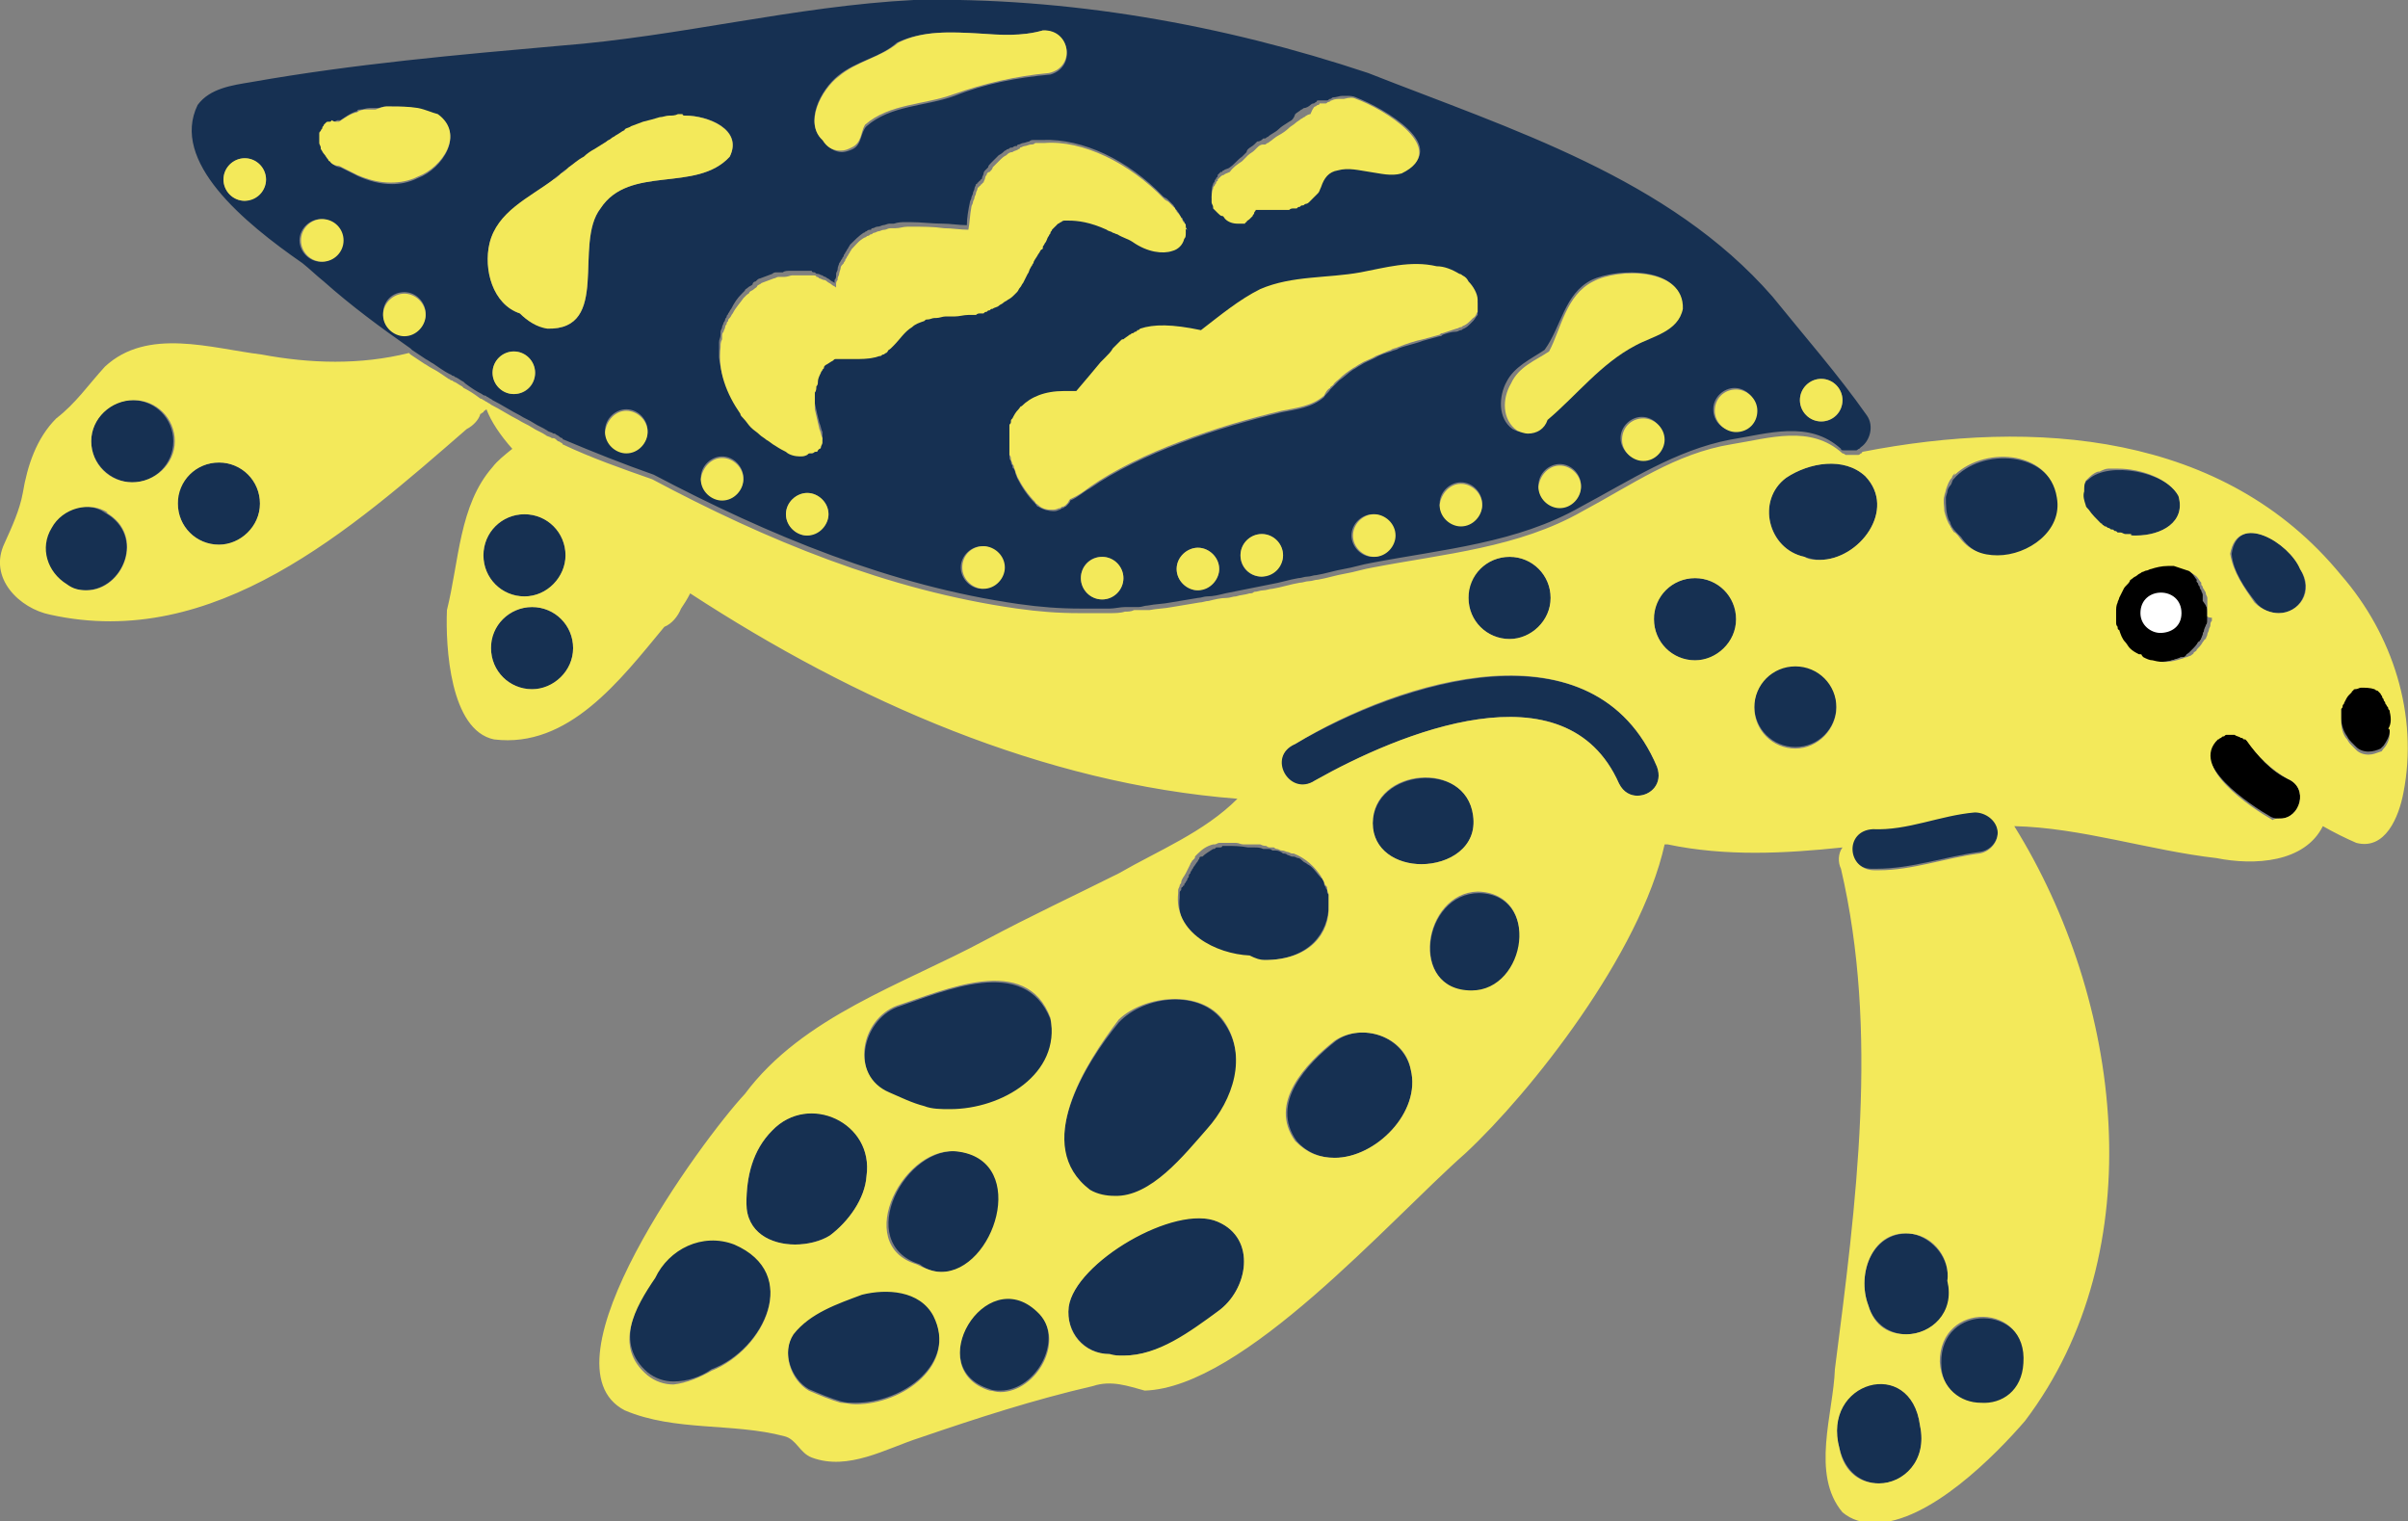 <svg width="258" height="163" viewBox="0 0 258 163" fill="none" xmlns="http://www.w3.org/2000/svg">
<rect x="0" y="0" width="258" height="163" fill="#808080" stroke="none"/>
<g clip-path="url(#clip0_2_3077)">
<path d="M236.5 65.526C236.5 65.689 236.5 65.852 236.5 66.015V66.178C236.5 66.341 236.5 66.504 236.5 66.504C236.5 66.667 236.5 66.83 236.337 66.993C236.337 67.156 236.174 67.319 236.174 67.482C236.174 67.645 236.011 67.808 236.011 67.971C236.011 68.134 235.848 68.297 235.848 68.46C235.685 68.623 235.685 68.786 235.522 68.786C235.36 69.112 235.197 69.275 234.871 69.601C234.708 69.764 234.708 69.764 234.545 69.927C234.382 70.09 234.219 70.09 234.219 70.253C234.056 70.416 233.894 70.416 233.731 70.416C233.568 70.416 233.405 70.579 233.242 70.579C232.753 70.742 232.265 70.905 231.613 70.905C231.125 70.905 230.636 70.905 230.147 70.742C229.985 70.742 229.822 70.579 229.659 70.579C229.496 70.416 229.17 70.416 229.007 70.253C228.844 70.253 228.844 70.09 228.681 70.09C228.519 70.09 228.519 69.927 228.356 69.927C228.193 69.764 228.03 69.764 228.03 69.601C227.704 69.275 227.378 68.949 227.216 68.786C226.727 67.971 226.401 67.156 226.238 66.341C226.238 66.015 226.238 65.852 226.238 65.526V65.363C226.238 65.037 226.401 64.711 226.401 64.385C226.401 64.222 226.564 64.059 226.564 63.896C226.727 63.57 226.89 63.244 227.053 62.918C227.216 62.592 227.378 62.429 227.704 62.103C227.867 61.94 227.867 61.94 228.03 61.777C228.193 61.614 228.356 61.614 228.519 61.451C228.681 61.288 228.844 61.288 229.007 61.125C229.17 60.962 229.333 60.962 229.496 60.962C229.659 60.962 229.822 60.799 229.984 60.799C230.473 60.636 231.125 60.473 231.776 60.473C231.939 60.473 232.102 60.473 232.428 60.473C232.916 60.636 233.405 60.799 233.894 60.962C234.056 60.962 234.219 61.125 234.219 61.125C234.545 61.288 234.708 61.451 234.871 61.614C235.034 61.777 235.197 62.103 235.36 62.266C235.36 62.266 235.36 62.266 235.36 62.429C235.36 62.592 235.522 62.592 235.522 62.755C235.522 62.918 235.685 62.918 235.685 63.081C235.685 63.244 235.848 63.407 235.848 63.407C235.848 63.57 236.011 63.733 236.011 63.896C236.011 64.059 236.011 64.059 236.011 64.222C236.011 64.385 236.011 64.385 236.011 64.548C236.5 65.037 236.5 65.2 236.5 65.526Z" fill="white"/>
<path d="M236.5 65.526C236.5 65.689 236.5 65.852 236.5 66.015V66.178C236.5 66.341 236.5 66.504 236.5 66.504C236.5 66.667 236.5 66.83 236.337 66.993C236.337 67.156 236.174 67.319 236.174 67.482C236.174 67.645 236.011 67.808 236.011 67.971C236.011 68.134 235.848 68.297 235.848 68.46C235.685 68.623 235.685 68.786 235.522 68.786C235.36 69.112 235.197 69.275 234.871 69.601C234.708 69.764 234.708 69.764 234.545 69.927C234.382 70.09 234.219 70.09 234.219 70.253C234.056 70.416 233.894 70.416 233.731 70.416C233.568 70.416 233.405 70.579 233.242 70.579C232.753 70.742 232.265 70.905 231.613 70.905C231.125 70.905 230.636 70.905 230.147 70.742C229.985 70.742 229.822 70.579 229.659 70.579C229.496 70.579 229.333 70.416 229.17 70.416C229.17 70.416 229.007 70.416 229.007 70.253C229.007 70.253 228.844 70.253 228.844 70.09C228.844 70.09 228.844 70.09 228.681 70.09C228.519 70.09 228.519 69.927 228.356 69.927C228.193 69.764 228.03 69.764 228.03 69.601C227.867 69.438 227.867 69.438 227.704 69.275C227.541 69.112 227.378 68.949 227.216 68.623C227.053 68.46 226.89 68.297 226.89 67.971C226.89 67.808 226.727 67.808 226.727 67.645C226.727 67.482 226.564 67.319 226.564 67.156C226.564 66.993 226.564 66.83 226.401 66.83C226.401 66.667 226.401 66.504 226.238 66.341V66.178V66.015C226.238 65.852 226.238 65.852 226.238 65.689C226.238 65.526 226.238 65.363 226.238 65.363V65.2C226.238 64.874 226.401 64.548 226.401 64.222C226.401 64.059 226.564 63.896 226.564 63.733C226.727 63.407 226.89 63.081 227.053 62.755C227.216 62.429 227.378 62.266 227.704 61.94C227.867 61.777 227.867 61.777 228.03 61.614C228.193 61.451 228.356 61.451 228.519 61.288C228.681 61.125 228.844 61.125 229.007 60.962C229.17 60.799 229.333 60.799 229.496 60.799C229.659 60.799 229.822 60.636 229.984 60.636C230.473 60.473 231.125 60.31 231.776 60.31C231.939 60.31 232.102 60.31 232.428 60.31C232.916 60.473 233.405 60.636 233.894 60.799C234.056 60.799 234.219 60.962 234.219 60.962C234.545 61.125 234.708 61.288 234.871 61.451C235.034 61.614 235.197 61.94 235.36 62.103C235.36 62.103 235.36 62.103 235.36 62.266C235.36 62.429 235.522 62.429 235.522 62.592C235.522 62.755 235.685 62.755 235.685 62.918C235.685 63.081 235.848 63.244 235.848 63.244C235.848 63.407 236.011 63.57 236.011 63.733C236.011 63.896 236.011 63.896 236.011 64.059C236.011 64.222 236.011 64.222 236.011 64.385C236.5 65.037 236.5 65.2 236.5 65.526Z" fill="black"/>
<path d="M229.333 65.689C229.333 62.755 233.731 62.755 233.731 65.689C233.731 67.156 232.591 67.808 231.45 67.808C230.473 67.808 229.333 66.993 229.333 65.689Z" fill="white"/>
<path d="M245.133 83.456C247.413 84.434 246.436 87.694 244.319 87.694C243.993 87.694 243.667 87.694 243.341 87.531C241.061 86.227 234.383 81.826 237.478 78.892C237.641 78.892 237.641 78.729 237.804 78.729C237.966 78.729 237.966 78.566 238.129 78.566C238.292 78.566 238.292 78.566 238.455 78.403C238.781 78.403 238.944 78.403 239.269 78.403C239.595 78.403 239.758 78.566 239.921 78.729C240.084 78.729 240.084 78.892 240.247 78.892C240.247 78.892 240.247 78.892 240.41 78.892L240.573 79.055C241.876 81.011 243.341 82.641 245.133 83.456Z" fill="black"/>
<path d="M256.208 76.121C256.371 76.773 256.371 77.425 256.045 77.914C256.045 78.077 256.045 78.24 256.045 78.24C256.045 78.892 255.719 79.381 255.394 79.87C255.231 80.033 255.231 80.033 255.068 80.196C254.742 80.359 254.253 80.522 253.765 80.522C253.276 80.522 252.788 80.359 252.462 80.033C252.299 79.87 252.136 79.707 251.973 79.544C251.81 79.381 251.647 79.218 251.485 78.892C250.996 78.24 250.833 77.425 250.833 76.773C250.833 76.61 250.833 76.447 250.833 76.284C250.833 76.284 250.833 76.284 250.833 76.121C250.833 75.958 250.833 75.795 250.833 75.795V75.632C250.833 75.469 250.833 75.469 250.996 75.306C250.996 75.143 250.996 75.143 251.159 74.98C251.322 74.654 251.485 74.491 251.647 74.165C251.647 74.165 251.647 74.165 251.81 74.002L251.973 73.839C251.973 73.839 252.136 73.839 252.136 73.676C252.136 73.676 252.299 73.676 252.299 73.513C252.462 73.35 252.625 73.35 252.95 73.35C253.439 73.187 253.928 73.35 254.416 73.513C254.579 73.513 254.742 73.676 254.742 73.676C254.905 73.839 254.905 73.839 255.068 74.002C255.231 74.002 255.231 74.165 255.231 74.328C255.231 74.491 255.394 74.491 255.394 74.654C255.394 74.817 255.556 74.817 255.556 74.98C255.556 75.143 255.719 75.143 255.719 75.306C255.719 75.469 255.882 75.469 255.882 75.632C256.045 75.958 256.045 76.121 256.208 76.121Z" fill="black"/>
<path d="M200.015 44.499C200.829 45.64 200.341 47.27 199.363 47.922L199.201 48.085C199.038 48.085 199.038 48.248 198.875 48.248H198.712H198.549C198.386 48.248 198.386 48.248 198.223 48.248C198.06 48.248 198.06 48.248 197.898 48.248C197.735 48.248 197.735 48.248 197.572 48.248C197.409 48.248 197.246 48.248 197.246 48.085C193.826 44.988 189.428 46.455 185.356 47.107C179.492 48.248 174.606 51.508 169.394 54.279C162.553 58.191 154.572 58.843 146.916 60.31C145.939 60.473 144.962 60.799 143.985 60.962C143.007 61.125 142.03 61.451 141.053 61.614C140.727 61.614 140.401 61.777 140.076 61.777C139.75 61.777 139.424 61.94 139.098 61.94C138.121 62.103 137.144 62.429 136.166 62.592C135.352 62.755 134.538 62.918 133.723 63.081C132.909 63.244 132.094 63.407 131.28 63.57C130.629 63.733 129.977 63.896 129.326 63.896C129 63.896 128.674 64.059 128.348 64.059C127.371 64.222 126.394 64.385 125.416 64.548C124.602 64.711 123.788 64.711 122.973 64.874C122.648 64.874 122.322 65.037 121.996 65.037C121.833 65.037 121.833 65.037 121.67 65.037C121.507 65.037 121.507 65.037 121.344 65.037C121.182 65.037 120.856 65.037 120.53 65.037C120.041 65.037 119.39 65.2 118.901 65.2C118.413 65.2 117.761 65.2 117.273 65.2C116.784 65.2 116.295 65.2 115.807 65.2C113.526 65.2 111.409 65.037 109.129 64.711C95.447 62.755 82.416 57.376 70.038 50.856C66.78 49.715 63.523 48.411 60.428 47.107C60.428 47.107 60.265 47.107 60.265 46.944C60.102 46.944 59.939 46.781 59.939 46.781C59.776 46.618 59.613 46.618 59.45 46.455H59.288C59.125 46.292 58.799 46.292 58.636 46.129C58.148 45.803 57.659 45.64 57.17 45.314C56.682 44.988 56.193 44.825 55.704 44.499C54.727 44.01 53.75 43.358 52.773 42.869C52.61 42.706 52.447 42.706 52.284 42.543C52.121 42.543 52.121 42.38 51.958 42.38C51.795 42.38 51.632 42.217 51.632 42.217C50.981 41.891 50.492 41.565 49.841 41.076L49.678 40.913C49.352 40.75 49.189 40.587 48.863 40.424C48.7 40.424 48.7 40.261 48.538 40.261C48.375 40.261 48.375 40.098 48.212 40.098C47.56 39.772 46.909 39.283 46.42 38.957C46.094 38.794 45.932 38.631 45.606 38.468C45.117 38.142 44.629 37.816 44.14 37.49L43.977 37.327C40.719 35.045 37.625 32.763 34.693 30.155C33.879 29.503 33.227 28.851 32.413 28.199C26.06 23.798 18.242 17.278 21.174 11.247C22.477 9.454 24.92 9.128 26.875 8.802C37.95 6.846 49.026 5.868 60.102 4.89C72.807 3.912 85.185 0.652 97.89 -8.45585e-05C114.341 -0.326 130.954 2.608 146.591 7.824C161.901 13.855 178.841 19.071 189.916 31.785C193.337 36.023 196.92 40.098 200.015 44.499ZM197.409 42.869C197.409 41.728 196.432 40.587 195.129 40.587C193.988 40.587 192.848 41.565 192.848 42.869C192.848 44.01 193.826 45.151 195.129 45.151C196.432 45.151 197.409 44.173 197.409 42.869ZM188.125 43.847C188.125 42.706 187.148 41.565 185.844 41.565C184.704 41.565 183.564 42.543 183.564 43.847C183.564 45.151 184.541 46.129 185.844 46.129C187.148 46.129 188.125 45.151 188.125 43.847ZM180.144 32.926C180.307 28.525 173.303 28.688 170.534 29.992C167.602 31.459 167.276 35.045 165.485 37.49C164.019 38.468 162.227 39.283 161.413 40.913C160.598 42.38 160.435 44.825 162.064 45.966C162.39 46.129 162.716 46.292 163.204 46.292C164.182 46.292 165.159 45.64 165.322 44.825C168.579 42.217 171.185 38.794 174.769 36.838C177.049 35.86 179.655 35.371 180.144 32.926ZM178.189 46.944C178.189 45.803 177.212 44.662 175.909 44.662C174.769 44.662 173.629 45.64 173.629 46.944C173.629 48.085 174.606 49.226 175.909 49.226C177.212 49.226 178.189 48.248 178.189 46.944ZM169.394 51.997C169.394 50.856 168.416 49.715 167.113 49.715C165.973 49.715 164.833 50.693 164.833 51.997C164.833 53.138 165.81 54.279 167.113 54.279C168.254 54.279 169.394 53.301 169.394 51.997ZM158.318 32.763C158.318 32.6 158.318 32.437 158.318 32.437C158.155 31.785 157.829 31.133 157.341 30.481C157.178 30.318 156.852 29.992 156.689 29.829C156.526 29.666 156.526 29.666 156.363 29.666C155.712 29.177 154.898 29.014 153.92 28.851C151.151 28.199 148.545 29.014 145.776 29.503C142.193 30.318 138.447 29.992 135.026 31.296C132.583 32.274 130.629 34.067 128.674 35.697C125.742 35.045 123.788 35.045 122.159 35.534C121.996 35.534 121.996 35.534 121.833 35.697C121.833 35.697 121.67 35.697 121.67 35.86C121.507 35.86 121.507 36.023 121.344 36.023C121.182 36.023 121.182 36.186 121.019 36.186C120.856 36.349 120.53 36.512 120.367 36.675C120.204 36.675 120.204 36.838 120.041 36.838C119.716 37.001 119.553 37.327 119.227 37.653C118.901 37.979 118.738 38.305 118.413 38.631C118.25 38.794 118.087 38.957 117.924 39.12C117.11 39.935 116.295 41.076 115.318 42.217C115.155 42.217 114.829 42.217 114.666 42.217C114.504 42.217 114.178 42.217 114.015 42.217C112.06 42.217 110.432 42.869 109.454 43.847C109.291 43.684 109.129 43.847 109.129 44.01C108.803 44.336 108.64 44.662 108.477 44.988C108.477 45.151 108.314 45.151 108.314 45.314C108.314 45.314 108.314 45.314 108.314 45.477C108.314 45.64 108.314 45.64 108.151 45.803C108.151 45.966 108.151 45.966 108.151 46.129V46.292C108.151 46.455 108.151 46.455 108.151 46.618C108.151 46.781 108.151 46.944 108.151 47.107C108.151 47.27 108.151 47.433 108.151 47.596C108.151 47.922 108.151 48.248 108.151 48.411C108.151 48.574 108.151 48.737 108.151 48.9C108.151 49.063 108.151 49.226 108.314 49.389C108.314 49.552 108.314 49.715 108.477 49.878C108.477 50.041 108.477 50.204 108.64 50.204C108.64 50.367 108.803 50.53 108.803 50.693C108.803 50.856 108.966 51.019 108.966 51.182C109.454 52.16 110.106 53.138 110.92 53.953C111.083 54.116 111.083 54.279 111.246 54.279C111.735 54.605 112.386 54.768 112.875 54.768C113.038 54.768 113.201 54.768 113.526 54.605C113.689 54.605 113.689 54.442 113.852 54.442C114.015 54.442 114.015 54.279 114.178 54.279L114.341 54.116C114.504 53.953 114.666 53.79 114.666 53.627C115.481 53.301 116.132 52.649 116.784 52.323C122.159 48.574 130.466 45.803 137.307 44.173C138.935 43.847 140.564 43.684 141.867 42.543C142.03 42.217 142.356 42.054 142.519 41.728C142.682 41.565 142.682 41.565 142.844 41.402C143.007 41.239 143.333 40.913 143.496 40.75C143.985 40.424 144.473 39.935 144.962 39.609C145.288 39.446 145.451 39.283 145.776 39.12C146.265 38.794 146.754 38.631 147.405 38.305C147.894 37.979 148.545 37.816 149.034 37.653C149.36 37.49 149.685 37.49 149.848 37.327C150.663 37.001 151.64 36.838 152.454 36.512C153.106 36.349 153.594 36.186 154.246 36.023C154.409 36.023 154.409 36.023 154.572 35.86C155.06 35.697 155.549 35.534 156.038 35.534C156.201 35.534 156.363 35.371 156.526 35.371C156.689 35.371 156.689 35.208 156.852 35.208C157.178 35.045 157.341 34.882 157.504 34.719L157.666 34.556L157.829 34.393C157.992 34.23 158.155 33.904 158.318 33.741V33.578C158.318 33.415 158.318 33.415 158.318 33.252C158.318 32.926 158.318 32.763 158.318 32.763ZM158.807 53.953C158.807 52.812 157.829 51.671 156.526 51.671C155.386 51.671 154.246 52.649 154.246 53.953C154.246 55.094 155.223 56.235 156.526 56.235C157.829 56.235 158.807 55.257 158.807 53.953ZM150.174 18.419C155.712 15.811 148.219 11.573 145.288 10.432C144.962 10.269 144.636 10.269 144.148 10.269C143.985 10.269 143.985 10.269 143.822 10.269C143.496 10.269 143.17 10.432 142.844 10.432C142.682 10.432 142.682 10.595 142.519 10.595C142.356 10.595 142.356 10.758 142.193 10.758C142.03 10.758 142.03 10.758 141.867 10.758C141.704 10.758 141.704 10.758 141.541 10.758C141.541 10.758 141.541 10.758 141.379 10.758C141.379 10.758 141.379 10.758 141.216 10.758C141.216 10.758 141.053 10.758 141.053 10.921C140.89 10.921 140.89 11.084 140.727 11.084C140.564 11.084 140.401 11.247 140.401 11.247C140.238 11.41 139.913 11.573 139.75 11.573C139.587 11.573 139.587 11.736 139.424 11.736C139.261 11.899 138.935 12.062 138.773 12.225C138.61 12.714 138.447 12.877 138.121 13.04C137.632 13.366 137.307 13.529 136.981 13.855C136.655 14.181 136.166 14.344 135.841 14.67C135.678 14.67 135.678 14.833 135.515 14.833C135.515 14.833 135.515 14.833 135.352 14.833C135.189 14.996 135.026 15.159 134.701 15.159C134.538 15.322 134.538 15.322 134.375 15.485C134.212 15.648 133.886 15.811 133.723 15.974C133.56 16.137 133.56 16.3 133.56 16.3C133.398 16.463 133.235 16.626 133.072 16.789C132.583 17.115 132.257 17.604 131.769 17.93C131.606 18.093 131.28 18.093 131.117 18.256C131.117 18.256 130.954 18.256 130.954 18.419C130.954 18.419 130.954 18.419 130.791 18.419L130.629 18.582L130.466 18.745C130.466 18.745 130.466 18.745 130.466 18.908L130.303 19.071C130.303 19.234 130.14 19.234 130.14 19.397C130.14 19.56 129.977 19.56 129.977 19.723C129.814 20.049 129.814 20.538 129.814 20.864C129.814 21.027 129.814 21.027 129.814 21.19C129.814 21.353 129.977 21.516 129.977 21.679V21.842C129.977 21.842 129.977 21.842 130.14 22.005L130.303 22.168L130.466 22.331C130.629 22.494 130.791 22.494 130.954 22.657C130.954 22.82 131.117 22.983 131.28 22.983C131.606 23.309 132.094 23.472 132.583 23.472C132.746 23.472 132.746 23.472 132.909 23.472H133.072H133.235H133.398C133.398 23.472 133.56 23.472 133.56 23.309C133.723 23.309 133.886 23.146 133.886 22.983L134.049 22.82L134.212 22.657C134.212 22.657 134.375 22.494 134.375 22.331C134.375 22.168 134.538 22.168 134.538 22.005C134.701 22.005 134.863 22.005 135.189 22.005C135.352 22.005 135.678 22.005 135.841 22.005C136.004 22.005 136.166 22.005 136.329 22.005C136.655 22.005 136.981 22.005 137.307 22.005C137.469 22.005 137.795 22.005 137.958 22.005C138.121 22.005 138.284 22.005 138.447 21.842C138.61 21.842 138.61 21.842 138.773 21.842C138.935 21.842 138.935 21.842 139.098 21.679C139.261 21.679 139.261 21.679 139.424 21.516C139.587 21.516 139.587 21.516 139.75 21.353C139.913 21.353 139.913 21.19 140.076 21.19C140.238 21.19 140.238 21.027 140.238 21.027C140.401 20.864 140.564 20.864 140.564 20.701C140.727 20.538 140.89 20.375 141.053 20.212C141.216 20.049 141.216 19.723 141.379 19.56C141.541 18.582 142.193 17.93 143.17 17.767C144.31 17.441 145.451 17.767 146.591 17.93C147.894 18.582 149.034 18.745 150.174 18.419ZM149.36 57.376C149.36 56.235 148.382 55.094 147.079 55.094C145.939 55.094 144.799 56.072 144.799 57.376C144.799 58.517 145.776 59.658 147.079 59.658C148.382 59.658 149.36 58.517 149.36 57.376ZM137.469 59.495C137.469 58.354 136.492 57.213 135.189 57.213C134.049 57.213 132.909 58.191 132.909 59.495C132.909 60.799 133.886 61.777 135.189 61.777C136.329 61.614 137.469 60.636 137.469 59.495ZM130.629 60.962C130.629 59.821 129.651 58.68 128.348 58.68C127.208 58.68 126.068 59.658 126.068 60.962C126.068 62.103 127.045 63.244 128.348 63.244C129.488 63.081 130.629 62.103 130.629 60.962ZM127.045 24.939C127.045 24.776 127.045 24.776 127.045 24.613C127.045 24.45 127.045 24.45 127.045 24.287C127.045 24.124 127.045 23.961 126.882 23.961C126.882 23.961 126.882 23.961 126.882 23.798C126.882 23.635 126.719 23.635 126.719 23.472C126.719 23.472 126.719 23.309 126.557 23.309C126.394 22.983 126.231 22.657 125.905 22.331C125.905 22.168 125.742 22.168 125.742 22.005C125.579 21.842 125.254 21.516 125.091 21.353C124.928 21.19 124.765 21.19 124.602 21.027C120.856 17.115 115.969 14.833 111.735 14.996H111.572C111.409 14.996 111.246 14.996 111.083 14.996H110.92C110.92 14.996 110.92 14.996 110.757 14.996C110.594 14.996 110.432 14.996 110.269 15.159C110.106 15.159 109.78 15.322 109.617 15.322C109.454 15.322 109.291 15.485 109.129 15.485C109.129 15.485 108.966 15.485 108.966 15.648H108.803C108.64 15.648 108.477 15.811 108.477 15.811C108.477 15.811 108.477 15.811 108.314 15.811C108.151 15.811 108.151 15.974 107.988 15.974C107.826 15.974 107.826 16.137 107.663 16.137C107.5 16.3 107.337 16.463 107.011 16.626L106.848 16.789L106.685 16.952C106.523 17.115 106.36 17.278 106.197 17.441C106.034 17.604 105.871 17.767 105.871 17.93C105.708 18.093 105.708 18.093 105.545 18.256C105.382 18.419 105.382 18.582 105.382 18.582C105.382 18.745 105.219 18.908 105.219 19.071C105.219 19.071 105.219 19.234 105.057 19.234C105.057 19.234 105.057 19.397 104.894 19.397C104.894 19.397 104.894 19.56 104.731 19.56C104.731 19.56 104.731 19.723 104.568 19.723C104.568 19.886 104.405 20.049 104.405 20.212C104.405 20.375 104.242 20.538 104.242 20.701C104.242 20.864 104.079 21.027 104.079 21.19C104.079 21.353 103.916 21.516 103.916 21.679C103.754 22.494 103.591 23.309 103.591 24.124C102.776 24.124 101.799 23.961 100.985 23.961C99.844 23.961 98.704 23.798 97.564 23.798C97.401 23.798 97.238 23.798 97.076 23.798C96.587 23.798 96.261 23.798 95.772 23.961C95.61 23.961 95.447 23.961 95.447 23.961H95.284C95.121 23.961 94.795 24.124 94.632 24.124C94.469 24.124 94.307 24.287 93.981 24.287C93.818 24.287 93.655 24.45 93.492 24.45C93.492 24.45 93.329 24.45 93.329 24.613C93.329 24.613 93.329 24.613 93.166 24.613C93.004 24.613 92.841 24.776 92.841 24.776C92.678 24.776 92.678 24.939 92.515 24.939C92.026 25.265 91.538 25.754 91.049 26.243C91.049 26.406 90.886 26.406 90.886 26.569C90.723 26.732 90.723 26.895 90.56 27.058C90.56 27.221 90.397 27.221 90.397 27.384C90.397 27.547 90.235 27.547 90.235 27.71C90.072 27.873 90.072 28.036 89.909 28.199C89.909 28.362 89.746 28.525 89.746 28.851C89.746 29.014 89.583 29.177 89.583 29.34C89.583 29.34 89.583 29.34 89.583 29.503C89.583 29.666 89.583 29.829 89.42 29.992C89.42 30.155 89.42 30.155 89.42 30.318C89.257 30.155 89.094 30.155 88.932 29.992C88.769 29.829 88.606 29.829 88.443 29.666C88.28 29.666 88.117 29.503 88.117 29.503C87.954 29.503 87.791 29.34 87.629 29.34C87.466 29.34 87.466 29.34 87.303 29.177C87.14 29.177 86.977 29.177 86.977 29.014C86.814 29.014 86.651 29.014 86.651 29.014C86.488 29.014 86.488 29.014 86.326 29.014C86.326 29.014 86.326 29.014 86.163 29.014C86 29.014 85.837 29.014 85.837 29.014C85.511 29.014 85.348 29.014 85.022 29.014C84.86 29.014 84.86 29.014 84.697 29.014C84.371 29.014 84.045 29.014 83.882 29.177C83.882 29.177 83.882 29.177 83.719 29.177C83.719 29.177 83.719 29.177 83.557 29.177C83.394 29.177 83.394 29.177 83.231 29.177C83.068 29.177 82.905 29.177 82.742 29.34C82.254 29.503 81.928 29.666 81.439 29.829C81.276 29.829 81.113 29.992 80.951 30.155C80.788 30.155 80.625 30.318 80.625 30.481C80.462 30.644 80.299 30.644 80.136 30.807C79.973 30.97 79.81 30.97 79.81 31.133C79.647 31.296 79.647 31.296 79.485 31.459C78.996 31.948 78.67 32.437 78.344 33.089C78.182 33.252 78.182 33.415 78.019 33.578C78.019 33.741 77.856 33.741 77.856 33.904C77.856 34.067 77.693 34.067 77.693 34.23C77.693 34.393 77.53 34.556 77.53 34.556C77.53 34.719 77.367 34.882 77.367 35.045C77.367 35.208 77.204 35.371 77.204 35.534C77.204 35.697 77.204 35.697 77.204 35.86C77.204 36.186 77.041 36.349 77.041 36.675C77.041 37.164 77.041 37.816 77.041 38.305C77.204 39.609 77.53 41.076 78.344 42.217C78.507 42.543 78.67 42.706 78.833 43.032C78.996 43.358 79.159 43.521 79.322 43.684C79.485 43.847 79.647 44.01 79.647 44.173C79.973 44.499 80.136 44.825 80.462 45.151C80.788 45.477 81.113 45.803 81.439 45.966C81.602 46.129 81.928 46.292 82.091 46.455C82.416 46.781 82.742 46.944 83.068 47.107C83.394 47.27 83.719 47.596 84.045 47.759C84.697 48.248 85.674 48.411 86.488 48.085C86.651 48.085 86.651 48.085 86.814 47.922C86.814 47.922 86.814 47.922 86.977 47.922C87.14 47.922 87.14 47.759 87.303 47.759C87.466 47.759 87.466 47.596 87.629 47.596L87.791 47.433L87.954 47.27C88.117 47.107 88.117 46.944 88.117 46.781V46.618C88.117 46.455 88.117 46.455 88.117 46.292C87.954 45.966 87.954 45.64 87.791 45.314C87.629 44.662 87.466 44.01 87.303 43.195C87.303 42.869 87.303 42.38 87.303 42.054C87.303 41.891 87.303 41.728 87.303 41.402C87.303 41.239 87.303 40.913 87.466 40.75C87.466 40.587 87.466 40.424 87.629 40.261C87.791 39.935 87.791 39.609 87.954 39.283C87.954 39.12 88.117 39.12 88.117 38.957C88.117 38.957 88.117 38.794 88.28 38.794C88.28 38.631 88.443 38.631 88.443 38.468C88.606 38.305 88.932 38.142 89.257 37.979C89.42 37.979 89.42 37.979 89.583 37.816C89.746 37.816 89.746 37.816 89.909 37.816C90.072 37.816 90.235 37.816 90.397 37.816C90.56 37.816 90.723 37.816 90.886 37.816C91.049 37.816 91.375 37.816 91.538 37.816C92.189 37.816 93.004 37.816 93.655 37.653C93.818 37.653 94.144 37.49 94.307 37.49C94.469 37.49 94.469 37.327 94.632 37.327C94.795 37.327 94.795 37.164 94.958 37.164C95.121 37.164 95.121 37.001 95.121 37.001C95.284 36.838 95.447 36.838 95.447 36.675C95.61 36.512 95.61 36.512 95.772 36.349C96.424 35.697 97.076 35.045 97.727 34.393C98.216 34.067 98.541 33.904 99.03 33.741C99.193 33.741 99.193 33.578 99.356 33.578C99.519 33.578 99.844 33.415 100.17 33.415H100.333C100.659 33.415 100.985 33.252 101.31 33.252C101.473 33.252 101.799 33.252 101.962 33.089H102.125C102.613 33.089 103.102 32.926 103.591 32.926C103.754 32.926 103.916 32.926 103.916 32.926C104.079 32.926 104.242 32.926 104.405 32.926C104.731 32.926 105.057 32.763 105.219 32.763C105.382 32.763 105.545 32.763 105.545 32.6C105.708 32.6 105.708 32.6 105.871 32.437C106.034 32.437 106.034 32.437 106.197 32.274C106.36 32.274 106.685 32.111 106.848 31.948C107.011 31.948 107.174 31.785 107.337 31.622C107.5 31.459 107.663 31.459 107.826 31.296C107.988 31.133 108.151 30.97 108.477 30.807C108.64 30.644 108.64 30.644 108.803 30.481C108.966 30.318 108.966 30.155 109.129 29.992C109.291 29.829 109.291 29.666 109.454 29.503C109.617 29.177 109.78 28.851 109.943 28.525C110.106 28.199 110.269 27.873 110.432 27.547C110.432 27.384 110.594 27.221 110.594 27.221C110.757 26.895 110.92 26.569 111.083 26.406C111.246 26.243 111.246 26.08 111.409 25.917C111.409 25.917 111.409 25.754 111.572 25.754C111.572 25.754 111.572 25.754 111.572 25.591C111.572 25.428 111.735 25.428 111.735 25.265C111.735 25.102 111.897 25.102 111.897 24.939C112.06 24.776 112.06 24.45 112.223 24.287C112.223 24.124 112.386 24.124 112.386 23.961C112.386 23.798 112.549 23.798 112.549 23.635C112.712 23.472 112.875 23.309 113.038 23.146L113.201 22.983C113.363 22.983 113.363 22.82 113.526 22.82C113.689 22.82 113.689 22.657 113.852 22.657H114.015C114.178 22.657 114.178 22.657 114.341 22.657C114.666 22.657 114.829 22.657 115.155 22.657C115.318 22.657 115.644 22.657 115.969 22.82C116.295 22.82 116.458 22.983 116.784 22.983C117.11 23.146 117.435 23.146 117.761 23.309C117.924 23.309 118.087 23.472 118.25 23.472C118.413 23.635 118.738 23.635 118.901 23.798C119.064 23.798 119.227 23.961 119.39 23.961C119.879 24.124 120.367 24.45 121.019 24.776C122.81 25.917 124.276 26.08 125.416 25.754C126.068 25.591 126.557 24.939 126.719 24.45C127.045 25.428 127.045 25.265 127.045 24.939ZM120.367 61.94C120.367 60.799 119.39 59.658 118.087 59.658C116.784 59.658 115.807 60.636 115.807 61.94C115.807 63.081 116.784 64.222 118.087 64.222C119.39 64.222 120.367 63.081 120.367 61.94ZM112.549 7.987C115.318 7.172 114.666 3.26 111.735 3.26C109.454 3.912 107.174 3.749 104.731 3.586C101.799 3.423 98.867 3.26 96.098 4.564C94.307 6.194 91.701 6.52 89.746 8.15C87.954 9.617 86 13.203 88.28 15.159C88.769 15.811 89.42 16.3 90.235 16.3C90.56 16.3 91.049 16.137 91.375 15.974C92.352 15.485 92.189 14.181 92.841 13.529C95.447 11.247 99.193 11.41 102.288 10.269C105.545 8.965 108.966 8.313 112.549 7.987ZM107.5 60.799C107.5 59.658 106.523 58.517 105.219 58.517C104.079 58.517 102.939 59.495 102.939 60.799C102.939 61.94 103.916 63.081 105.219 63.081C106.523 62.918 107.5 61.94 107.5 60.799ZM88.769 55.094C88.769 53.953 87.791 52.812 86.488 52.812C85.348 52.812 84.208 53.79 84.208 55.094C84.208 56.235 85.185 57.376 86.488 57.376C87.629 57.213 88.769 56.235 88.769 55.094ZM78.182 16.789C79.647 13.855 75.901 12.388 73.458 12.388C73.295 12.388 73.132 12.388 72.969 12.388C72.807 12.388 72.644 12.388 72.481 12.388C72.155 12.388 71.829 12.388 71.504 12.551C71.178 12.551 70.852 12.714 70.526 12.714C69.875 12.877 69.223 13.04 68.735 13.203C68.246 13.366 67.757 13.529 67.432 13.692C67.269 13.855 66.943 13.855 66.78 14.018C66.78 14.018 66.617 14.018 66.617 14.181C66.291 14.344 66.129 14.507 65.803 14.67C65.64 14.833 65.477 14.833 65.314 14.996C65.151 14.996 64.988 15.159 64.826 15.322C64.663 15.485 64.5 15.485 64.337 15.648C64.011 15.811 63.848 15.974 63.523 16.137C63.197 16.463 62.708 16.789 62.382 16.952C61.894 17.278 61.242 17.767 60.754 18.093C60.428 18.256 60.265 18.419 59.939 18.745C59.613 18.908 59.45 19.071 59.125 19.397C56.682 21.19 53.261 22.82 52.447 26.08C51.795 28.851 52.773 32.6 55.704 33.578C56.519 34.393 57.496 34.882 58.636 35.208C65.477 35.371 61.405 26.243 64.337 22.331C67.432 17.604 74.598 20.701 78.182 16.789ZM79.647 51.182C79.647 50.041 78.67 48.9 77.367 48.9C76.227 48.9 75.087 49.878 75.087 51.182C75.087 52.323 76.064 53.464 77.367 53.464C78.67 53.464 79.647 52.486 79.647 51.182ZM69.386 46.129C69.386 44.988 68.409 43.847 67.106 43.847C65.966 43.847 64.826 44.825 64.826 46.129C64.826 47.27 65.803 48.411 67.106 48.411C68.409 48.411 69.386 47.433 69.386 46.129ZM57.333 39.935C57.333 38.794 56.356 37.653 55.053 37.653C53.913 37.653 52.773 38.631 52.773 39.935C52.773 41.076 53.75 42.217 55.053 42.217C56.356 42.217 57.333 41.239 57.333 39.935ZM44.791 19.071C47.398 18.093 49.841 14.344 46.909 12.388C46.257 12.062 45.606 11.899 44.791 11.736C43.814 11.41 42.837 11.41 41.86 11.41C41.697 11.41 41.534 11.41 41.371 11.41C41.045 11.41 40.719 11.573 40.394 11.573C40.231 11.573 40.231 11.573 40.068 11.573C39.905 11.573 39.742 11.573 39.579 11.573C39.254 11.573 38.928 11.736 38.602 11.736C38.439 11.736 38.276 11.736 38.276 11.899C37.625 12.062 36.973 12.551 36.485 12.877H36.322H36.159C35.833 13.04 35.833 13.04 35.67 13.04C35.67 13.04 35.507 13.04 35.507 13.203H35.344C35.182 13.203 35.182 13.366 35.019 13.366C35.019 13.366 35.019 13.366 34.856 13.529C34.693 13.529 34.693 13.692 34.693 13.855C34.693 14.018 34.53 14.018 34.53 14.181C34.53 14.344 34.367 14.344 34.367 14.507V14.67V14.833C34.367 14.996 34.367 14.996 34.367 15.159C34.367 15.322 34.367 15.322 34.367 15.485C34.367 15.648 34.53 15.811 34.53 15.974V16.137C34.693 16.3 34.693 16.463 34.856 16.626C35.019 16.952 35.182 17.115 35.344 17.278C35.344 17.278 35.344 17.278 35.507 17.441C35.833 17.767 36.159 17.93 36.485 17.93C36.81 18.093 37.136 18.256 37.462 18.419C37.788 18.582 38.113 18.745 38.439 18.908C39.579 19.397 40.719 19.723 42.023 19.723C42.837 19.723 43.814 19.56 44.791 19.071ZM45.606 33.578C45.606 32.437 44.629 31.296 43.325 31.296C42.023 31.296 41.045 32.274 41.045 33.578C41.045 34.882 42.023 35.86 43.325 35.86C44.629 35.86 45.606 34.882 45.606 33.578ZM36.648 25.754C36.648 24.613 35.67 23.472 34.367 23.472C33.227 23.472 32.087 24.45 32.087 25.754C32.087 26.895 33.064 28.036 34.367 28.036C35.67 28.036 36.648 27.058 36.648 25.754ZM28.504 19.234C28.504 18.093 27.526 16.952 26.223 16.952C25.083 16.952 23.943 17.93 23.943 19.234C23.943 20.375 24.92 21.516 26.223 21.516C27.526 21.353 28.504 20.375 28.504 19.234Z" fill="#163052"/>
<path d="M151.152 114.589C152.292 119.153 147.406 124.043 143.008 124.043C141.542 124.043 140.076 123.554 138.936 122.25C136.004 118.175 140.076 113.937 143.171 111.492C145.94 109.536 150.337 111.003 151.152 114.589Z" fill="#163052"/>
<path d="M131.118 109.536C133.724 113.122 132.258 118.012 129.326 121.109C126.72 123.88 123.3 128.444 119.391 128.444C118.576 128.444 117.762 128.281 116.785 127.792C110.595 123.065 116.133 114.1 119.879 109.536C122.648 106.602 128.675 105.95 131.118 109.536Z" fill="#163052"/>
<path d="M130.466 130.889C134.701 132.682 133.724 138.224 130.466 140.506C127.697 142.788 124.114 145.233 120.368 145.233C119.879 145.233 119.391 145.233 118.902 145.07C116.133 145.07 114.178 142.625 114.504 140.017C115.156 135.29 125.906 128.77 130.466 130.889Z" fill="#163052"/>
<path d="M142.356 96.985C142.356 99.919 140.238 102.853 135.515 102.853C135.026 102.853 134.538 102.853 134.049 102.853C130.466 102.69 125.905 100.571 126.394 96.17C126.394 96.007 126.394 95.844 126.394 95.681C126.394 95.518 126.394 95.518 126.556 95.355C126.556 95.192 126.556 95.029 126.719 95.029C126.719 95.029 126.719 94.866 126.882 94.866C126.882 94.703 126.882 94.703 127.045 94.54C127.045 94.377 127.208 94.377 127.208 94.214C127.208 94.051 127.371 94.051 127.371 93.888C127.371 93.725 127.371 93.725 127.534 93.562C127.534 93.399 127.697 93.236 127.697 93.236C127.697 93.073 127.86 93.073 127.86 92.91C128.022 92.747 128.185 92.421 128.348 92.258C128.348 92.095 128.511 92.095 128.511 91.932C128.511 91.769 128.674 91.769 128.837 91.769C129.163 91.443 129.488 91.28 129.977 90.954C130.14 90.954 130.14 90.954 130.303 90.791C130.303 90.791 130.466 90.791 130.628 90.791C130.791 90.791 130.954 90.791 130.954 90.628C130.954 90.628 130.954 90.628 131.117 90.628C131.28 90.628 131.443 90.628 131.443 90.628C132.094 90.628 132.909 90.628 133.723 90.791C133.886 90.791 133.886 90.791 134.049 90.791C134.212 90.791 134.212 90.791 134.375 90.791C134.7 90.791 135.026 90.791 135.352 90.954C135.515 90.954 135.515 90.954 135.678 90.954H135.841C136.003 90.954 136.166 90.954 136.329 91.117C136.492 91.117 136.492 91.117 136.655 91.117C136.981 91.117 137.306 91.28 137.469 91.443C137.632 91.443 137.795 91.443 137.958 91.606C138.121 91.606 138.284 91.769 138.447 91.769H138.61C138.772 91.769 138.935 91.932 139.098 91.932C139.261 91.932 139.424 92.095 139.587 92.258C139.75 92.421 139.913 92.421 140.075 92.584C140.727 92.91 141.053 93.562 141.541 94.051L141.704 94.214C141.704 94.377 141.867 94.377 141.867 94.54C141.867 94.54 141.867 94.54 141.867 94.703C141.867 94.866 142.03 95.029 142.03 95.029C142.03 95.192 142.193 95.355 142.193 95.355V95.518C142.193 95.681 142.193 95.681 142.356 95.844C142.356 96.007 142.356 96.17 142.356 96.17C142.356 96.333 142.356 96.333 142.356 96.496C142.356 96.659 142.356 96.822 142.356 96.985Z" fill="#163052"/>
<path d="M157.83 87.368C158.319 90.791 155.224 92.584 152.292 92.584C149.686 92.584 147.08 91.117 147.08 88.183C147.243 82.315 157.179 81.5 157.83 87.368Z" fill="#163052"/>
<path d="M158.482 95.681C165.16 95.844 163.531 106.276 157.83 106.276C150.826 106.113 152.455 95.681 158.482 95.681Z" fill="#163052"/>
<path d="M177.538 82.152C178.19 83.945 176.887 85.249 175.421 85.249C174.606 85.249 173.955 84.923 173.466 83.945C167.765 71.068 149.849 78.566 140.89 83.619C138.122 85.575 135.515 81.174 138.773 79.707C150.175 73.024 170.86 66.341 177.538 82.152Z" fill="#163052"/>
<path d="M161.739 59.658C164.182 59.658 166.136 61.614 166.136 64.059C166.136 66.504 164.182 68.46 161.739 68.46C159.295 68.46 157.341 66.504 157.341 64.059C157.178 61.614 159.295 59.658 161.739 59.658Z" fill="#163052"/>
<path d="M181.61 61.94C184.053 61.94 186.007 63.896 186.007 66.341C186.007 68.786 184.053 70.742 181.61 70.742C179.166 70.742 177.212 68.786 177.212 66.341C177.049 63.896 179.166 61.94 181.61 61.94Z" fill="#163052"/>
<path d="M192.36 71.231C194.803 71.231 196.757 73.187 196.757 75.632C196.757 78.077 194.803 80.033 192.36 80.033C189.916 80.033 187.962 78.077 187.962 75.632C187.962 73.35 189.916 71.231 192.36 71.231Z" fill="#163052"/>
<path d="M199.852 51.019C203.273 54.605 199.201 59.984 194.966 59.984C194.477 59.984 193.826 59.821 193.337 59.658C189.428 58.843 188.125 53.464 191.382 51.182C193.826 49.552 197.572 48.9 199.852 51.019Z" fill="#163052"/>
<path d="M220.538 53.464C221.027 57.05 217.444 59.658 214.186 59.658C212.557 59.658 211.091 59.006 210.114 57.539C209.951 57.376 209.951 57.376 209.788 57.213C209.463 56.887 209.137 56.561 208.974 56.072C208.974 55.909 208.811 55.746 208.811 55.746C208.485 54.931 208.485 54.116 208.485 53.301C208.485 53.138 208.648 52.812 208.648 52.649C208.648 52.486 208.811 52.16 208.974 51.997C209.137 51.834 209.137 51.508 209.3 51.345C212.232 47.922 219.724 48.248 220.538 53.464Z" fill="#163052"/>
<path d="M233.406 53.138C234.22 55.909 231.614 57.376 228.845 57.376C228.682 57.376 228.52 57.376 228.357 57.376C228.194 57.376 228.031 57.376 228.031 57.376H227.868C227.705 57.376 227.542 57.376 227.379 57.376C227.217 57.376 227.054 57.376 226.891 57.213C226.728 57.213 226.402 57.05 226.239 57.05C226.076 57.05 226.076 57.05 225.913 56.887C225.751 56.887 225.751 56.724 225.588 56.724C225.425 56.724 225.425 56.561 225.262 56.561C225.099 56.561 225.099 56.398 224.936 56.398C224.936 56.398 224.773 56.398 224.773 56.235C224.122 55.746 223.633 55.094 223.307 54.442C223.307 54.279 223.145 54.116 223.145 53.953C223.145 53.627 223.145 53.301 223.145 52.975C223.145 52.649 223.145 52.486 223.145 52.323C223.145 52.16 223.307 51.834 223.47 51.671C223.47 51.508 223.633 51.508 223.796 51.345C225.913 49.389 232.103 50.53 233.406 53.138Z" fill="#163052"/>
<path d="M246.436 60.962C247.902 63.407 246.273 65.689 244.156 65.689C243.341 65.689 242.364 65.363 241.712 64.548C240.572 63.081 239.269 61.288 239.106 59.332C239.758 54.768 245.296 58.191 246.436 60.962Z" fill="#163052"/>
<path d="M214.023 88.835C214.186 89.976 213.372 91.117 212.069 91.28C208.323 91.769 204.902 93.073 200.993 93.073C200.83 93.073 200.667 93.073 200.504 93.073C197.735 93.073 197.41 88.672 200.342 88.672C204.088 88.835 207.508 87.205 211.254 86.879C212.72 86.879 213.86 87.694 214.023 88.835Z" fill="#163052"/>
<path d="M208.648 137.246C209.625 140.669 206.857 142.951 204.25 142.951C202.622 142.951 200.83 141.973 200.179 139.854C198.875 136.431 200.667 131.704 204.902 132.193C207.182 132.682 208.974 134.964 208.648 137.246Z" fill="#163052"/>
<path d="M205.716 152.731C206.531 156.643 203.925 158.925 201.319 158.925C199.527 158.925 197.735 157.784 197.084 155.176C195.129 147.841 204.739 145.233 205.716 152.731Z" fill="#163052"/>
<path d="M207.996 146.048C207.833 139.528 217.443 139.691 216.955 146.211C216.792 148.982 214.674 150.449 212.394 150.449C210.114 150.449 207.996 148.982 207.996 146.048Z" fill="#163052"/>
<path d="M112.549 109.21C113.852 115.241 107.337 118.99 101.799 118.99C100.822 118.99 99.845 118.827 99.03 118.664C97.727 118.338 96.424 117.849 95.284 117.197C91.049 115.404 92.352 109.373 96.098 107.906C100.985 106.276 109.78 102.201 112.549 109.21Z" fill="#163052"/>
<path d="M102.939 123.391C110.269 124.532 106.685 136.268 100.985 136.268C100.17 136.268 99.356 136.105 98.541 135.453C91.375 133.171 97.076 122.413 102.939 123.391Z" fill="#163052"/>
<path d="M111.083 140.343C114.178 143.277 111.083 148.982 107.174 148.982C106.848 148.982 106.36 148.982 106.034 148.819C98.704 146.537 105.545 135.29 111.083 140.343Z" fill="#163052"/>
<path d="M100.008 140.832C102.614 146.048 96.75 150.286 91.701 150.286C91.049 150.286 90.561 150.286 90.072 150.123C88.932 149.797 87.792 149.308 86.652 148.819C84.697 147.678 83.72 144.744 85.023 142.788C86.815 140.506 89.746 139.528 92.353 138.55C94.959 137.898 98.542 138.224 100.008 140.832Z" fill="#163052"/>
<path d="M78.67 133.171C85.837 136.268 81.928 144.581 76.227 146.7C75.087 147.515 73.621 148.004 72.155 148.004C71.178 148.004 70.201 147.678 69.386 147.026C65.803 143.929 68.083 139.854 70.201 136.594C71.829 133.66 75.413 131.867 78.67 133.171Z" fill="#163052"/>
<path d="M82.743 121.109C86.652 117.034 93.656 120.131 92.841 125.999C92.678 128.444 90.886 130.889 88.932 132.356C87.792 133.008 86.489 133.334 85.186 133.334C82.58 133.334 79.974 132.03 79.974 128.933C79.974 126.162 80.625 123.228 82.743 121.109Z" fill="#163052"/>
<path d="M56.194 55.094C58.637 55.094 60.591 57.05 60.591 59.495C60.591 61.94 58.637 63.896 56.194 63.896C53.75 63.896 51.796 61.94 51.796 59.495C51.796 57.05 53.75 55.094 56.194 55.094Z" fill="#163052"/>
<path d="M57.008 65.037C59.451 65.037 61.406 66.993 61.406 69.438C61.406 71.883 59.451 73.839 57.008 73.839C54.565 73.839 52.61 71.883 52.61 69.438C52.447 67.156 54.565 65.037 57.008 65.037Z" fill="#163052"/>
<path d="M23.454 49.552C25.898 49.552 27.852 51.508 27.852 53.953C27.852 56.398 25.898 58.354 23.454 58.354C21.011 58.354 19.057 56.398 19.057 53.953C18.894 51.508 21.011 49.552 23.454 49.552Z" fill="#163052"/>
<path d="M14.17 42.869C16.613 42.869 18.568 44.825 18.568 47.27C18.568 49.715 16.613 51.671 14.17 51.671C11.89 51.671 9.772 49.715 9.772 47.27C9.772 44.825 11.89 42.869 14.17 42.869Z" fill="#163052"/>
<path d="M11.239 54.931C15.637 57.376 13.194 63.244 9.122 63.244C8.47 63.244 7.656 63.081 6.841 62.592C4.887 61.288 4.072 58.68 5.213 56.561C6.516 54.442 9.447 53.627 11.239 54.931Z" fill="#163052"/>
<path d="M250.833 61.614C256.371 67.971 259.14 76.61 257.512 84.923C257.023 87.531 255.557 91.117 252.462 90.302C251.322 89.813 250.019 89.161 248.879 88.509C246.924 92.421 241.549 92.747 237.477 91.932C230.311 91.117 222.981 88.672 215.815 88.509C227.379 107.091 230.799 133.986 216.955 152.242C213.86 155.828 206.693 163.163 200.83 163.163C199.527 163.163 198.386 162.837 197.409 162.022C193.989 157.947 196.432 151.427 196.595 146.7C198.875 128.933 201.318 110.514 197.246 93.073C196.921 92.421 196.921 91.443 197.409 90.791C191.22 91.443 184.868 91.769 178.678 90.465C178.515 90.465 178.352 90.465 178.352 90.465C175.746 102.201 164.019 117.034 157.015 123.554C148.871 130.726 133.235 148.656 122.648 148.982C120.856 148.493 119.065 147.841 117.11 148.493C110.758 149.96 104.731 151.916 98.542 154.035C94.959 155.176 90.886 157.621 86.977 156.154C85.674 155.665 85.349 154.198 84.046 153.872C78.508 152.405 72.318 153.383 66.943 151.101C57.496 146.211 75.25 122.087 79.811 117.197C86 108.884 96.75 105.461 105.546 100.734C110.432 98.126 114.993 96.007 119.879 93.562C124.114 91.117 129 89.161 132.583 85.575C111.735 83.945 91.701 75.143 73.947 63.57C73.621 64.222 73.296 64.711 72.97 65.2C72.644 66.015 71.993 66.83 71.178 67.156C66.455 72.861 60.917 80.196 52.936 79.218C48.212 78.24 47.724 69.275 47.886 65.363C49.19 60.147 49.19 54.116 52.773 50.041C53.261 49.389 54.076 48.737 54.89 48.085C53.587 46.618 52.61 45.151 52.121 43.847C51.959 44.01 51.796 44.01 51.796 44.173C51.633 44.173 51.633 44.336 51.47 44.336C51.307 44.988 50.655 45.64 50.004 45.966C37.625 56.724 22.966 69.764 5.375 65.852C2.118 65.2 -1.303 61.94 0.489 58.191C1.303 56.398 2.118 54.605 2.443 52.812C2.932 49.878 3.909 46.944 6.027 44.825C8.144 43.195 9.447 41.239 11.239 39.283C15.799 35.045 22.64 37.327 28.015 37.979C33.227 38.957 38.602 39.12 43.815 37.816L43.977 37.979C44.466 38.305 44.955 38.631 45.443 38.957C45.769 39.12 45.932 39.283 46.258 39.446C46.909 39.772 47.561 40.261 48.049 40.587C48.212 40.587 48.212 40.75 48.375 40.75C48.538 40.75 48.538 40.913 48.701 40.913C49.027 41.076 49.19 41.239 49.515 41.402L49.678 41.565C50.33 41.891 50.818 42.217 51.47 42.706C51.633 42.706 51.796 42.869 51.796 42.869C51.959 42.869 51.959 43.032 52.121 43.032C52.284 43.195 52.447 43.195 52.61 43.358C53.587 43.847 54.565 44.499 55.542 44.988C56.03 45.314 56.519 45.477 57.008 45.803C57.496 46.129 57.985 46.292 58.474 46.618C58.636 46.781 58.962 46.781 59.125 46.944C59.125 46.944 59.125 46.944 59.288 46.944C59.451 46.944 59.614 47.107 59.777 47.27C59.94 47.27 60.102 47.433 60.102 47.433C60.102 47.433 60.265 47.433 60.265 47.596C63.36 49.063 66.618 50.204 69.875 51.345C82.091 57.865 95.121 63.244 108.966 65.2C111.246 65.526 113.364 65.689 115.644 65.689C116.133 65.689 116.621 65.689 117.11 65.689C117.273 65.689 117.436 65.689 117.761 65.689C118.087 65.689 118.576 65.689 118.902 65.689C119.39 65.689 120.042 65.689 120.53 65.526C120.856 65.526 121.182 65.526 121.508 65.363C121.671 65.363 121.671 65.363 121.833 65.363C122.159 65.363 122.322 65.363 122.648 65.363C122.811 65.363 122.974 65.363 123.136 65.363C123.951 65.2 124.765 65.2 125.58 65.037C126.557 64.874 127.534 64.711 128.511 64.548C128.837 64.548 129.163 64.385 129.489 64.385C130.14 64.222 130.792 64.059 131.443 64.059C131.769 64.059 132.095 63.896 132.421 63.896C132.909 63.733 133.398 63.733 133.886 63.57C134.049 63.57 134.212 63.57 134.375 63.407C134.701 63.407 135.027 63.244 135.352 63.244C135.678 63.244 136.004 63.081 136.33 63.081C137.307 62.918 138.284 62.592 139.261 62.429C139.587 62.429 139.913 62.266 140.239 62.266C140.565 62.266 140.89 62.103 141.216 62.103C142.193 61.94 143.171 61.614 144.148 61.451C145.125 61.288 146.102 60.962 147.08 60.799C154.735 59.332 162.716 58.68 169.557 54.768C174.769 51.997 179.493 48.574 185.519 47.596C189.591 46.944 193.989 45.477 197.409 48.574C197.572 48.574 197.735 48.737 197.735 48.737C197.898 48.737 197.898 48.737 198.061 48.737C198.224 48.737 198.224 48.737 198.386 48.737C198.549 48.737 198.549 48.737 198.712 48.737H198.875H199.038C199.201 48.737 199.201 48.737 199.364 48.574C199.527 48.574 199.527 48.411 199.527 48.411C217.932 44.825 238.292 46.292 250.833 61.614ZM255.883 78.077C256.208 77.588 256.208 76.936 256.046 76.284C256.046 76.121 256.046 76.121 255.883 75.958C255.883 75.795 255.883 75.795 255.72 75.632C255.72 75.469 255.557 75.469 255.557 75.306C255.557 75.143 255.394 75.143 255.394 74.98C255.394 74.817 255.231 74.817 255.231 74.654C255.231 74.491 255.068 74.491 255.068 74.328C254.905 74.165 254.905 74.165 254.743 74.002C254.58 74.002 254.417 73.839 254.417 73.839C253.928 73.676 253.44 73.676 252.951 73.676C252.788 73.676 252.625 73.839 252.299 73.839C252.299 73.839 252.137 73.839 252.137 74.002C252.137 74.002 251.974 74.002 251.974 74.165L251.811 74.328C251.811 74.328 251.811 74.328 251.648 74.491C251.485 74.654 251.322 74.98 251.159 75.306C251.159 75.469 250.996 75.469 250.996 75.632C250.996 75.795 250.996 75.795 250.833 75.958V76.121C250.833 76.284 250.833 76.447 250.833 76.447C250.833 76.447 250.833 76.447 250.833 76.61C250.833 76.773 250.833 76.936 250.833 77.099C250.833 77.914 250.996 78.729 251.485 79.218C251.648 79.544 251.811 79.707 251.974 79.87C252.136 80.033 252.299 80.196 252.462 80.359C252.788 80.685 253.277 80.848 253.765 80.848C254.254 80.848 254.58 80.685 255.068 80.522C255.231 80.522 255.231 80.359 255.394 80.196C255.72 79.87 256.046 79.218 256.046 78.566C256.046 78.24 256.046 78.077 255.883 78.077ZM244.155 65.689C246.273 65.689 248.065 63.407 246.436 60.962C245.296 58.191 239.758 54.768 238.943 59.332C239.269 61.288 240.409 62.918 241.549 64.548C242.364 65.363 243.341 65.689 244.155 65.689ZM244.318 87.694C246.436 87.694 247.413 84.434 245.133 83.456C243.341 82.478 241.875 81.011 240.735 79.381L240.572 79.218C240.572 79.218 240.572 79.218 240.409 79.218C240.246 79.055 240.246 79.055 240.083 79.055C239.921 78.892 239.595 78.892 239.432 78.729C239.269 78.729 239.106 78.729 238.943 78.729C238.78 78.729 238.78 78.729 238.618 78.729C238.455 78.729 238.455 78.729 238.292 78.892C238.129 78.892 238.129 78.892 237.966 79.055C237.803 79.055 237.803 79.218 237.64 79.218C234.546 82.152 241.224 86.553 243.504 87.857C243.667 87.694 243.993 87.694 244.318 87.694ZM236.5 66.015C236.5 65.852 236.5 65.689 236.5 65.526C236.5 65.2 236.5 65.037 236.5 64.711C236.5 64.548 236.5 64.385 236.5 64.385C236.5 64.222 236.5 64.222 236.5 64.059C236.5 63.896 236.337 63.733 236.337 63.57C236.337 63.407 236.174 63.244 236.174 63.244C236.174 63.081 236.011 63.081 236.011 62.918C236.011 62.755 235.849 62.755 235.849 62.592C235.849 62.592 235.849 62.592 235.849 62.429C235.686 62.266 235.523 61.94 235.36 61.777C235.197 61.614 234.871 61.451 234.708 61.288C234.546 61.125 234.383 61.125 234.383 61.125C233.894 60.962 233.405 60.799 232.917 60.636C232.754 60.636 232.591 60.636 232.265 60.636C231.614 60.636 230.962 60.799 230.474 60.962C230.311 60.962 230.148 61.125 229.985 61.125C229.822 61.125 229.659 61.288 229.496 61.288C229.333 61.451 229.171 61.451 229.008 61.614C228.845 61.777 228.682 61.777 228.519 61.94C228.356 62.103 228.193 62.103 228.193 62.266C228.03 62.592 227.705 62.755 227.542 63.081C227.379 63.407 227.216 63.733 227.053 64.059C227.053 64.222 226.89 64.385 226.89 64.548C226.727 64.874 226.727 65.2 226.727 65.526V65.689C226.727 65.852 226.727 66.015 226.727 66.015C226.727 66.178 226.727 66.178 226.727 66.341C226.727 66.341 226.727 66.341 226.727 66.504V66.667C226.727 66.83 226.727 66.993 226.89 67.156C226.89 67.319 226.89 67.482 227.053 67.482C227.216 67.971 227.379 68.46 227.705 68.786C227.868 68.949 228.03 69.275 228.193 69.438C228.519 69.764 228.845 69.927 229.171 70.09C229.171 70.09 229.171 70.09 229.333 70.09C229.333 70.09 229.496 70.09 229.496 70.253L229.659 70.416C229.985 70.579 230.311 70.742 230.637 70.742C231.777 71.068 232.754 70.905 233.731 70.579C233.894 70.579 234.057 70.416 234.22 70.416C234.383 70.416 234.546 70.253 234.708 70.253C234.871 70.09 235.034 70.09 235.034 69.927C235.197 69.764 235.36 69.764 235.36 69.601C235.523 69.438 235.849 69.112 236.011 68.786C236.174 68.623 236.174 68.46 236.337 68.46C236.337 68.297 236.5 68.134 236.5 67.971C236.5 67.808 236.663 67.645 236.663 67.482C236.663 67.319 236.826 67.156 236.826 66.993C236.826 66.83 236.826 66.667 236.989 66.504C236.989 66.341 236.989 66.178 236.989 66.178C236.5 66.178 236.5 66.015 236.5 66.015ZM228.845 57.376C231.614 57.376 234.22 55.909 233.405 53.138C232.428 51.345 229.496 50.204 226.89 50.204C226.727 50.204 226.565 50.204 226.402 50.204C226.239 50.204 226.239 50.204 226.076 50.204H225.913C225.587 50.204 225.262 50.367 224.936 50.53H224.773C224.284 50.693 223.958 51.019 223.633 51.345L223.47 51.508C223.307 51.834 223.307 52.16 223.307 52.649C223.144 53.138 223.307 53.627 223.47 54.116C223.47 54.279 223.633 54.442 223.796 54.605C224.121 55.094 224.61 55.583 225.099 56.072C225.099 56.072 225.262 56.072 225.262 56.235C225.424 56.235 225.424 56.398 225.587 56.398C225.75 56.398 225.75 56.561 225.913 56.561C226.076 56.561 226.076 56.724 226.239 56.724C226.402 56.724 226.402 56.724 226.565 56.887C226.727 56.887 226.727 56.887 226.89 57.05C227.053 57.05 227.053 57.05 227.216 57.05C227.379 57.05 227.542 57.213 227.705 57.213C227.868 57.213 228.03 57.213 228.193 57.213H228.356C228.193 57.376 228.519 57.376 228.845 57.376ZM214.023 59.495C217.28 59.495 221.027 56.887 220.375 53.301C219.561 48.085 212.231 47.759 209.136 51.182C209.299 51.019 209.462 50.856 209.462 50.693C209.299 50.856 209.136 51.019 209.136 51.182C208.811 51.508 208.648 51.997 208.485 52.486C208.485 52.649 208.322 52.975 208.322 53.138C208.159 53.627 208.322 54.279 208.322 54.768C208.485 55.42 208.648 55.909 208.974 56.398C208.974 56.561 209.136 56.561 209.136 56.724C209.299 56.887 209.299 57.05 209.462 57.05C209.625 57.213 209.625 57.213 209.788 57.376C210.928 59.006 212.394 59.495 214.023 59.495ZM216.792 146.048C217.28 139.528 207.833 139.365 207.833 145.885C207.996 148.819 210.114 150.286 212.231 150.286C214.512 150.449 216.629 148.982 216.792 146.048ZM212.068 91.443C213.208 91.28 214.186 90.139 214.023 88.998C213.86 87.857 212.72 87.042 211.58 87.042C207.833 87.368 204.413 88.998 200.667 88.835C197.572 88.998 197.898 93.236 200.83 93.236C200.993 93.236 201.155 93.236 201.318 93.236C204.902 93.236 208.322 91.932 212.068 91.443ZM204.25 142.951C206.856 142.951 209.462 140.669 208.648 137.246C208.974 134.801 207.182 132.519 204.902 132.193C200.667 131.541 198.875 136.431 200.178 139.854C200.83 142.136 202.458 142.951 204.25 142.951ZM201.318 158.925C203.924 158.925 206.53 156.48 205.716 152.731C204.739 145.233 195.129 148.004 197.083 155.176C197.572 157.784 199.364 158.925 201.318 158.925ZM194.966 59.984C199.201 59.984 203.273 54.605 199.852 51.019C197.572 48.9 193.826 49.552 191.383 51.182C188.125 53.627 189.428 58.843 193.337 59.658C193.826 59.984 194.477 59.984 194.966 59.984ZM196.758 75.795C196.758 73.35 194.803 71.394 192.36 71.394C189.917 71.394 187.962 73.35 187.962 75.795C187.962 78.24 189.917 80.196 192.36 80.196C194.803 80.196 196.758 78.077 196.758 75.795ZM186.008 66.341C186.008 63.896 184.053 61.94 181.61 61.94C179.167 61.94 177.212 63.896 177.212 66.341C177.212 68.786 179.167 70.742 181.61 70.742C183.89 70.742 186.008 68.786 186.008 66.341ZM175.421 85.249C176.886 85.249 178.19 83.945 177.538 82.152C170.86 66.341 150.011 72.861 138.773 79.707C135.678 81.011 138.121 85.412 140.89 83.619C149.849 78.566 167.765 71.068 173.466 83.945C173.955 84.923 174.769 85.249 175.421 85.249ZM166.136 64.059C166.136 61.614 164.182 59.658 161.739 59.658C159.296 59.658 157.341 61.614 157.341 64.059C157.341 66.504 159.296 68.46 161.739 68.46C164.019 68.46 166.136 66.504 166.136 64.059ZM157.667 106.113C163.53 106.113 165.159 95.681 158.318 95.518C152.455 95.681 150.826 106.113 157.667 106.113ZM152.292 92.584C155.224 92.584 158.318 90.791 157.83 87.368C157.015 81.337 147.08 82.315 147.08 88.183C147.08 91.117 149.686 92.584 152.292 92.584ZM143.008 124.043C147.405 124.043 152.292 119.153 151.152 114.589C150.5 111.003 145.94 109.536 143.008 111.492C139.913 113.937 135.841 118.175 138.773 122.25C140.076 123.554 141.379 124.043 143.008 124.043ZM135.515 102.853C140.402 102.853 142.519 99.919 142.356 96.985C142.356 96.822 142.356 96.659 142.356 96.496C142.356 96.333 142.356 96.17 142.356 96.17C142.356 96.007 142.356 96.007 142.356 95.844C142.356 95.681 142.193 95.518 142.193 95.192C142.193 95.029 142.193 95.029 142.03 94.866C141.868 94.703 141.868 94.377 141.705 94.214C141.705 94.051 141.542 94.051 141.542 93.888C140.89 92.91 139.913 91.932 138.61 91.443H138.447C138.284 91.443 138.121 91.28 137.958 91.28C137.796 91.28 137.633 91.117 137.307 91.117C137.144 91.117 136.981 90.954 136.818 90.954C136.655 90.954 136.493 90.791 136.493 90.791C136.33 90.791 136.33 90.791 136.167 90.791C136.004 90.791 135.841 90.791 135.678 90.628C135.515 90.628 135.352 90.628 135.027 90.465C134.864 90.465 134.701 90.465 134.538 90.465C134.375 90.465 134.049 90.465 133.886 90.465C133.724 90.465 133.724 90.465 133.561 90.465C133.398 90.465 133.398 90.465 133.235 90.465C132.909 90.465 132.746 90.302 132.421 90.302C131.932 90.302 131.443 90.302 130.955 90.302C130.792 90.302 130.792 90.302 130.629 90.302C130.466 90.302 130.303 90.465 130.14 90.465H129.977C129.326 90.628 128.837 90.954 128.349 91.443L128.186 91.606C128.023 91.769 128.023 91.769 128.023 91.932C127.86 92.095 127.86 92.095 127.697 92.258C127.697 92.421 127.534 92.421 127.534 92.584C127.371 92.91 127.208 93.236 127.046 93.562C126.883 93.888 126.557 94.214 126.557 94.54C126.557 94.703 126.394 94.703 126.394 94.866C126.394 95.029 126.231 95.192 126.231 95.355V95.518V95.681C125.743 99.919 130.303 102.201 133.886 102.364C134.538 102.69 135.027 102.853 135.515 102.853ZM129.326 120.946C132.095 117.849 133.724 113.122 131.118 109.373C128.674 105.95 122.648 106.602 119.879 109.21C116.296 113.937 110.595 122.739 116.784 127.466C117.599 127.955 118.576 128.118 119.39 128.118C123.299 128.281 126.883 123.717 129.326 120.946ZM130.466 140.506C133.724 138.224 134.701 132.682 130.466 130.889C125.905 128.933 115.155 135.29 114.504 140.017C114.178 142.788 116.133 145.07 118.902 145.07C119.39 145.233 119.879 145.233 120.368 145.233C124.114 145.233 127.534 142.625 130.466 140.506ZM101.799 118.827C107.337 118.827 113.69 115.078 112.549 109.047C109.943 102.038 101.148 106.113 96.099 107.743C92.189 109.21 91.049 115.241 95.284 117.034C96.424 117.523 97.727 118.175 99.03 118.501C99.845 118.827 100.822 118.827 101.799 118.827ZM107.174 149.145C111.083 149.145 114.341 143.44 111.083 140.506C105.546 135.29 98.705 146.7 106.034 148.982C106.36 148.982 106.686 149.145 107.174 149.145ZM100.822 136.268C106.523 136.268 110.269 124.532 102.777 123.391C96.913 122.413 91.212 133.334 98.216 135.453C99.193 135.942 100.008 136.268 100.822 136.268ZM91.701 150.449C96.75 150.449 102.614 146.211 100.008 140.995C98.542 138.224 94.959 138.061 92.352 138.713C89.746 139.691 86.814 140.669 85.023 142.951C83.72 144.907 84.697 147.841 86.652 148.982C87.792 149.471 88.932 149.96 90.072 150.286C90.561 150.286 91.049 150.449 91.701 150.449ZM92.841 125.999C93.655 120.294 86.652 117.034 82.743 121.109C80.625 123.228 79.974 125.999 79.974 128.933C79.974 132.03 82.58 133.334 85.186 133.334C86.489 133.334 87.955 133.008 88.932 132.356C90.886 130.889 92.678 128.444 92.841 125.999ZM76.227 146.863C81.928 144.581 85.837 136.431 78.671 133.334C75.25 132.03 71.667 133.823 70.201 136.92C68.084 140.017 65.64 144.255 69.386 147.352C70.201 148.004 71.178 148.33 72.155 148.33C73.621 148.167 75.087 147.515 76.227 146.863ZM61.405 69.438C61.405 66.993 59.451 65.037 57.008 65.037C54.565 65.037 52.61 66.993 52.61 69.438C52.61 71.883 54.565 73.839 57.008 73.839C59.288 73.839 61.405 71.883 61.405 69.438ZM60.591 59.495C60.591 57.05 58.636 55.094 56.193 55.094C53.75 55.094 51.796 57.05 51.796 59.495C51.796 61.94 53.75 63.896 56.193 63.896C58.636 63.896 60.591 61.777 60.591 59.495ZM27.852 53.953C27.852 51.508 25.898 49.552 23.455 49.552C21.012 49.552 19.057 51.508 19.057 53.953C19.057 56.398 21.012 58.354 23.455 58.354C25.735 58.354 27.852 56.398 27.852 53.953ZM18.731 47.27C18.731 44.825 16.777 42.869 14.334 42.869C11.89 42.869 9.773 44.825 9.773 47.27C9.773 49.715 11.727 51.671 14.171 51.671C16.614 51.671 18.731 49.715 18.731 47.27ZM9.284 63.244C13.193 63.244 15.636 57.376 11.402 54.931C11.402 54.931 11.402 54.931 11.565 54.931C9.61 53.627 6.678 54.442 5.538 56.561C4.235 58.68 5.049 61.288 7.167 62.592C7.818 63.081 8.47 63.244 9.284 63.244Z" fill="#F3E95A"/>
<path d="M158.318 32.6C158.318 32.763 158.318 32.926 158.318 32.926C158.318 33.089 158.318 33.089 158.318 33.252V33.415C158.155 33.578 158.155 33.904 157.829 34.067L157.667 34.23L157.504 34.393C157.341 34.556 157.178 34.719 156.852 34.882C156.689 34.882 156.689 35.045 156.526 35.045C156.363 35.045 156.201 35.208 156.038 35.208C155.549 35.371 155.06 35.534 154.572 35.697C154.409 35.697 154.409 35.697 154.246 35.86C153.595 36.023 153.106 36.186 152.454 36.349C151.64 36.512 150.663 36.838 149.848 37.164C149.523 37.327 149.197 37.327 149.034 37.49C148.545 37.653 147.894 37.979 147.405 38.142C146.917 38.468 146.265 38.631 145.776 38.957C145.451 39.12 145.288 39.283 144.962 39.446C144.473 39.772 143.985 40.098 143.496 40.587C143.333 40.75 143.007 40.913 142.845 41.239C142.682 41.402 142.519 41.402 142.519 41.565C142.193 41.728 142.03 42.054 141.867 42.38C140.564 43.521 138.935 43.684 137.307 44.01C130.466 45.64 122.159 48.411 116.784 52.16C116.132 52.649 115.481 53.138 114.667 53.464C114.504 53.627 114.504 53.79 114.341 53.953L114.178 54.116C114.178 54.116 114.015 54.279 113.852 54.279C113.689 54.279 113.689 54.442 113.526 54.442C113.363 54.442 113.201 54.605 112.875 54.605C112.712 54.605 112.712 54.605 112.549 54.605C112.06 54.605 111.572 54.442 111.246 54.116C111.083 53.953 110.92 53.953 110.92 53.79C110.106 52.975 109.454 51.997 108.966 51.019C108.966 50.856 108.803 50.693 108.803 50.53C108.803 50.367 108.64 50.204 108.64 50.041C108.64 49.878 108.477 49.715 108.477 49.715C108.477 49.552 108.314 49.389 108.314 49.226C108.314 49.063 108.314 48.9 108.151 48.737C108.151 48.574 108.151 48.411 108.151 48.248C108.151 47.922 108.151 47.596 108.151 47.433C108.151 47.27 108.151 47.107 108.151 46.944C108.151 46.781 108.151 46.618 108.151 46.455C108.151 46.292 108.151 46.292 108.151 46.129V45.966C108.151 45.803 108.151 45.803 108.151 45.64C108.151 45.477 108.151 45.477 108.314 45.314C108.314 45.314 108.314 45.314 108.314 45.151C108.314 44.988 108.314 44.988 108.477 44.825C108.64 44.499 108.803 44.173 109.129 43.847C109.292 43.684 109.292 43.521 109.454 43.521C110.432 42.543 111.898 41.891 114.015 41.891C114.178 41.891 114.504 41.891 114.667 41.891C114.829 41.891 115.155 41.891 115.318 41.891C116.295 40.75 117.11 39.772 117.924 38.794C118.087 38.631 118.25 38.468 118.413 38.305C118.738 37.979 119.064 37.653 119.227 37.327C119.553 37.001 119.716 36.838 120.042 36.512C120.204 36.349 120.204 36.349 120.367 36.349C120.53 36.186 120.856 36.023 121.019 35.86C121.182 35.86 121.182 35.697 121.345 35.697C121.507 35.697 121.507 35.534 121.67 35.534C121.67 35.534 121.833 35.534 121.833 35.371C121.996 35.371 121.996 35.371 122.159 35.208C123.625 34.719 125.579 34.719 128.674 35.371C130.792 33.741 132.746 32.111 135.026 30.97C138.447 29.503 142.193 29.829 145.776 29.177C148.382 28.688 151.151 27.873 153.92 28.525C154.735 28.525 155.549 28.851 156.363 29.34C156.526 29.34 156.689 29.503 156.689 29.503C157.015 29.666 157.178 29.829 157.341 30.155C157.829 30.644 158.318 31.459 158.318 32.111C158.318 32.437 158.318 32.6 158.318 32.6Z" fill="#F3E95A"/>
<path d="M127.045 24.613C127.045 24.776 127.045 24.776 127.045 24.939C127.045 25.265 127.045 25.428 126.882 25.591C126.72 26.243 126.231 26.732 125.579 26.895C124.602 27.221 122.973 27.058 121.345 25.917C120.856 25.591 120.204 25.428 119.716 25.102C119.553 25.102 119.39 24.939 119.227 24.939C119.064 24.776 118.738 24.776 118.576 24.613C116.784 23.798 115.481 23.635 114.504 23.635C114.341 23.635 114.341 23.635 114.178 23.635H114.015C113.852 23.635 113.689 23.798 113.689 23.798C113.526 23.798 113.526 23.961 113.363 23.961L113.201 24.124C113.038 24.287 112.875 24.45 112.712 24.613C112.712 24.776 112.549 24.776 112.549 24.939C112.549 25.102 112.386 25.102 112.386 25.265C112.223 25.428 112.223 25.591 112.06 25.917C111.898 26.08 111.898 26.243 111.735 26.406C111.735 26.406 111.735 26.406 111.735 26.569C111.735 26.569 111.735 26.732 111.572 26.732C111.409 26.895 111.409 27.058 111.246 27.221C111.083 27.547 110.92 27.71 110.757 28.036C110.757 28.199 110.595 28.362 110.595 28.362C110.595 28.525 110.432 28.525 110.432 28.688C110.269 28.851 110.269 29.177 110.106 29.34C109.943 29.666 109.78 29.992 109.617 30.318C109.454 30.481 109.454 30.644 109.291 30.807C109.129 30.97 109.129 31.133 108.966 31.296C108.803 31.459 108.803 31.459 108.64 31.622C108.477 31.785 108.314 31.948 107.988 32.111C107.826 32.274 107.663 32.274 107.5 32.437C107.337 32.6 107.174 32.6 107.011 32.763C106.848 32.926 106.523 32.926 106.36 33.089C106.197 33.089 106.197 33.089 106.034 33.252C105.871 33.252 105.871 33.252 105.708 33.415C105.545 33.415 105.545 33.415 105.382 33.578C105.22 33.578 105.22 33.578 105.057 33.578C104.894 33.578 104.731 33.578 104.568 33.741C104.405 33.741 104.242 33.741 104.079 33.741C103.916 33.741 103.754 33.741 103.754 33.741C103.265 33.741 102.776 33.904 102.288 33.904C102.125 33.904 101.962 33.904 101.799 33.904C101.636 33.904 101.473 33.904 101.31 33.904C100.985 33.904 100.659 34.067 100.333 34.067H100.17C99.844 34.067 99.682 34.23 99.356 34.23C99.193 34.23 99.193 34.23 99.03 34.393C98.541 34.556 98.053 34.719 97.727 35.045C96.913 35.534 96.424 36.349 95.773 37.001C95.61 37.164 95.61 37.164 95.447 37.327C95.284 37.49 95.121 37.49 95.121 37.653L94.958 37.816C94.795 37.816 94.795 37.979 94.632 37.979C94.469 37.979 94.469 38.142 94.307 38.142C94.144 38.142 93.818 38.305 93.655 38.305C93.004 38.468 92.189 38.468 91.538 38.468C91.375 38.468 91.049 38.468 90.886 38.468C90.723 38.468 90.56 38.468 90.398 38.468C90.235 38.468 90.072 38.468 89.909 38.468C89.746 38.468 89.746 38.468 89.583 38.468C89.42 38.468 89.42 38.468 89.257 38.631C88.932 38.794 88.769 38.957 88.443 39.12C88.28 39.283 88.28 39.283 88.28 39.446L88.117 39.609C88.117 39.772 87.954 39.772 87.954 39.935C87.791 40.261 87.629 40.587 87.629 40.913C87.629 41.076 87.629 41.239 87.466 41.402C87.466 41.565 87.466 41.891 87.303 42.054C87.303 42.217 87.303 42.38 87.303 42.706C87.303 43.032 87.303 43.521 87.303 43.847C87.466 44.499 87.629 45.314 87.791 45.966C87.954 46.292 87.954 46.618 88.117 46.944C88.117 47.107 88.117 47.107 88.117 47.27V47.433C88.117 47.596 87.954 47.759 87.954 47.922C87.954 47.922 87.954 48.085 87.791 48.085L87.629 48.248C87.629 48.411 87.466 48.411 87.303 48.411C87.303 48.411 87.14 48.574 86.977 48.574C86.977 48.574 86.977 48.574 86.814 48.574C86.651 48.574 86.651 48.574 86.489 48.737C86.163 48.9 86 48.9 85.674 48.9C85.185 48.9 84.534 48.737 84.208 48.411C83.882 48.248 83.557 48.085 83.068 47.759C82.742 47.596 82.416 47.27 82.091 47.107C81.928 46.944 81.602 46.781 81.439 46.618C81.114 46.292 80.788 46.129 80.462 45.803C80.136 45.477 79.973 45.151 79.648 44.825C79.485 44.662 79.322 44.499 79.322 44.336C77.856 42.217 76.879 39.772 77.204 37.164C77.204 36.838 77.204 36.675 77.367 36.349C77.367 36.186 77.367 36.186 77.367 36.023C77.367 35.86 77.367 35.697 77.53 35.534C77.53 35.371 77.693 35.208 77.693 35.045C77.693 34.882 77.856 34.719 77.856 34.719C77.856 34.556 77.856 34.556 78.019 34.393C78.019 34.23 78.019 34.23 78.182 34.067C78.344 33.904 78.344 33.741 78.507 33.578C78.833 32.926 79.322 32.437 79.648 31.948C79.81 31.785 79.81 31.785 79.973 31.622C80.136 31.459 80.299 31.459 80.299 31.296C80.462 31.133 80.625 31.133 80.788 30.97C80.951 30.807 81.114 30.807 81.114 30.644C81.276 30.481 81.439 30.481 81.602 30.318C82.091 30.155 82.416 29.992 82.905 29.829C83.068 29.829 83.231 29.666 83.394 29.666C83.557 29.666 83.557 29.666 83.719 29.666C83.719 29.666 83.719 29.666 83.882 29.666C83.882 29.666 83.882 29.666 84.045 29.666C84.371 29.666 84.697 29.503 84.86 29.503C85.023 29.503 85.023 29.503 85.185 29.503C85.511 29.503 85.674 29.503 86 29.503C86.163 29.503 86.326 29.503 86.326 29.503C86.326 29.503 86.326 29.503 86.489 29.503C86.651 29.503 86.651 29.503 86.814 29.503C86.977 29.503 87.14 29.503 87.14 29.503C87.303 29.503 87.466 29.503 87.466 29.666C87.629 29.666 87.629 29.666 87.791 29.829C87.954 29.829 88.117 29.992 88.28 29.992C88.443 29.992 88.606 30.155 88.606 30.155C88.769 30.318 88.932 30.318 89.094 30.481C89.257 30.644 89.42 30.644 89.583 30.807C89.583 30.644 89.583 30.644 89.583 30.481C89.583 30.318 89.583 30.155 89.746 29.992V29.829C89.746 29.666 89.909 29.503 89.909 29.34C89.909 29.177 90.072 28.851 90.072 28.688C90.072 28.525 90.235 28.362 90.398 28.199C90.398 28.036 90.56 28.036 90.56 27.873C90.56 27.71 90.723 27.71 90.723 27.547C90.886 27.384 90.886 27.221 91.049 27.058C91.049 26.895 91.212 26.895 91.212 26.732C91.701 26.243 92.026 25.754 92.678 25.428C92.841 25.428 92.841 25.265 93.004 25.265C93.166 25.265 93.166 25.102 93.329 25.102C93.492 25.102 93.492 24.939 93.655 24.939C93.818 24.939 93.981 24.776 94.144 24.776C94.307 24.776 94.469 24.613 94.795 24.613C94.958 24.613 95.121 24.45 95.447 24.45C95.61 24.45 95.773 24.45 95.935 24.45C96.424 24.45 96.75 24.287 97.239 24.287C97.401 24.287 97.564 24.287 97.727 24.287C98.867 24.287 100.007 24.287 101.148 24.45C101.962 24.45 102.939 24.613 103.754 24.613C103.916 23.798 103.916 22.983 104.079 22.168C104.079 22.005 104.242 21.842 104.242 21.679C104.242 21.516 104.405 21.353 104.405 21.19C104.405 21.027 104.568 20.864 104.568 20.701C104.568 20.538 104.731 20.375 104.731 20.212C104.731 20.212 104.731 20.049 104.894 20.049C104.894 20.049 104.894 19.886 105.057 19.886C105.057 19.886 105.057 19.723 105.22 19.723C105.22 19.723 105.22 19.56 105.382 19.56C105.382 19.397 105.545 19.234 105.545 19.071C105.545 18.908 105.708 18.745 105.708 18.745C105.708 18.582 105.871 18.419 106.034 18.419C106.197 18.256 106.36 18.093 106.36 17.93C106.523 17.767 106.685 17.604 106.848 17.441L107.011 17.278L107.174 17.115C107.337 16.952 107.5 16.789 107.826 16.626C107.988 16.463 108.151 16.3 108.477 16.3C108.64 16.137 108.966 16.137 109.129 15.974C109.129 15.974 109.291 15.974 109.291 15.811C109.454 15.811 109.617 15.648 109.78 15.648C109.943 15.648 110.269 15.485 110.432 15.485C110.595 15.485 110.757 15.485 110.92 15.322C110.92 15.322 110.92 15.322 111.083 15.322H111.246C111.409 15.322 111.572 15.322 111.735 15.322H111.898C115.97 14.996 121.019 17.441 124.765 21.353C124.928 21.516 125.091 21.516 125.254 21.679C125.416 21.842 125.742 22.168 125.905 22.331C125.905 22.494 126.068 22.494 126.068 22.657C126.394 22.983 126.557 23.309 126.72 23.635C126.72 23.635 126.72 23.798 126.882 23.798C126.882 23.961 127.045 23.961 127.045 24.124C127.045 24.124 127.045 24.124 127.045 24.287C127.045 24.45 127.208 24.613 127.208 24.613C126.882 24.45 127.045 24.613 127.045 24.613Z" fill="#F3E95A"/>
<path d="M111.735 3.26C114.667 3.097 115.319 7.172 112.387 7.824C108.804 8.15 105.383 8.965 102.126 10.106C99.031 11.247 95.285 11.084 92.679 13.366C92.19 14.181 92.353 15.322 91.213 15.811C90.887 15.974 90.561 16.137 90.073 16.137C89.258 16.137 88.607 15.811 88.118 14.996C86.163 13.203 87.955 9.617 89.91 8.15C91.864 6.52 94.307 6.194 96.262 4.564C98.868 3.26 101.963 3.423 104.895 3.586C107.175 3.749 109.455 3.912 111.735 3.26Z" fill="#F3E95A"/>
<path d="M145.288 10.595C148.057 11.573 155.549 15.974 150.174 18.582C149.034 18.908 147.894 18.582 146.754 18.419C145.614 18.256 144.474 17.93 143.333 18.256C142.356 18.419 141.867 19.071 141.542 20.049C141.379 20.375 141.379 20.538 141.216 20.701C141.053 20.864 140.89 21.027 140.727 21.19C140.564 21.353 140.564 21.353 140.402 21.516L140.239 21.679C140.239 21.679 140.076 21.842 139.913 21.842C139.75 21.842 139.75 22.005 139.587 22.005C139.424 22.005 139.424 22.005 139.261 22.168C139.099 22.168 139.099 22.168 138.936 22.331C138.773 22.331 138.773 22.331 138.61 22.331C138.447 22.331 138.284 22.331 138.121 22.494C137.958 22.494 137.796 22.494 137.47 22.494C137.144 22.494 136.818 22.494 136.492 22.494C136.33 22.494 136.33 22.494 136.167 22.494C136.004 22.494 136.004 22.494 135.841 22.494C135.678 22.494 135.352 22.494 135.189 22.494C135.027 22.494 134.701 22.494 134.538 22.494C134.538 22.657 134.375 22.657 134.375 22.82C134.375 22.983 134.212 22.983 134.212 23.146L134.049 23.309L133.886 23.472C133.724 23.635 133.561 23.635 133.561 23.798C133.561 23.798 133.398 23.798 133.398 23.961H133.235H133.072H132.909C132.746 23.961 132.746 23.961 132.583 23.961C132.095 23.961 131.606 23.798 131.28 23.472C131.117 23.309 131.117 23.146 130.955 23.146C130.792 23.146 130.629 22.983 130.466 22.82L130.303 22.657L130.14 22.494C130.14 22.494 130.14 22.494 129.977 22.331V22.168C129.977 22.005 129.814 21.842 129.814 21.679C129.814 21.516 129.814 21.516 129.814 21.353C129.814 21.027 129.814 20.538 129.977 20.212C129.977 20.049 129.977 20.049 130.14 19.886C130.14 19.723 130.303 19.723 130.303 19.56C130.303 19.397 130.466 19.397 130.466 19.397C130.466 19.397 130.466 19.397 130.466 19.234L130.629 19.071L130.792 18.908C130.792 18.908 130.955 18.745 131.117 18.745C131.28 18.582 131.443 18.582 131.769 18.419C132.095 17.93 132.583 17.604 133.072 17.278C133.235 17.115 133.398 16.952 133.561 16.789L133.724 16.626C133.886 16.463 134.212 16.3 134.375 16.137C134.538 15.974 134.538 15.974 134.701 15.811C134.864 15.648 135.027 15.485 135.352 15.485C135.352 15.485 135.352 15.485 135.515 15.485C135.678 15.485 135.678 15.322 135.841 15.322C136.33 14.996 136.655 14.67 136.981 14.507C137.307 14.344 137.796 14.018 138.121 13.692C138.284 13.529 138.61 13.366 138.773 13.203C138.936 13.04 139.261 12.877 139.424 12.714C139.587 12.714 139.587 12.551 139.75 12.551C139.913 12.388 140.239 12.225 140.402 12.225C140.727 11.41 140.89 11.41 140.89 11.41C141.053 11.41 141.053 11.247 141.216 11.247C141.216 11.247 141.379 11.247 141.379 11.084H141.542C141.705 11.084 141.705 11.084 141.867 11.084H142.03C142.193 11.084 142.193 10.921 142.356 10.921C142.519 10.921 142.519 10.758 142.682 10.758C143.008 10.595 143.333 10.595 143.659 10.595C143.822 10.595 143.822 10.595 143.985 10.595C144.636 10.432 144.962 10.432 145.288 10.595Z" fill="#F3E95A"/>
<path d="M170.697 30.155C173.466 28.688 180.469 28.688 180.307 33.089C179.818 35.534 177.049 36.023 175.257 37.001C171.511 38.957 168.905 42.38 165.81 44.988C165.485 45.966 164.67 46.455 163.693 46.455C163.367 46.455 162.879 46.292 162.553 46.129C160.924 44.988 160.924 42.706 161.901 41.076C162.716 39.283 164.507 38.631 165.973 37.653C167.276 35.208 167.765 31.622 170.697 30.155Z" fill="#F3E95A"/>
<path d="M73.458 12.388C75.739 12.388 79.648 13.855 78.182 16.789C74.598 20.701 67.432 17.604 64.337 22.331C61.405 26.08 65.477 35.371 58.636 35.208C57.496 35.045 56.519 34.393 55.704 33.578C52.773 32.6 51.795 28.851 52.447 26.08C53.261 22.657 56.682 21.19 59.288 19.234C59.614 19.071 59.776 18.908 60.102 18.582C60.428 18.419 60.591 18.256 60.916 17.93C61.405 17.604 61.894 17.115 62.545 16.789C62.871 16.463 63.36 16.137 63.685 15.974C64.174 15.648 64.5 15.485 64.989 15.159C65.151 14.996 65.314 14.996 65.477 14.833C65.64 14.67 65.803 14.67 65.966 14.507C66.291 14.344 66.454 14.181 66.78 14.018C66.78 14.018 66.943 14.018 66.943 13.855C67.106 13.692 67.432 13.692 67.595 13.529C68.083 13.366 68.409 13.203 68.898 13.04C69.549 12.877 70.201 12.714 70.689 12.551C71.015 12.551 71.341 12.388 71.666 12.388C71.992 12.388 72.318 12.388 72.644 12.225C72.807 12.225 72.97 12.225 73.132 12.225C73.132 12.388 73.295 12.388 73.458 12.388Z" fill="#F3E95A"/>
<path d="M46.91 12.225C49.841 14.344 47.398 17.93 44.792 18.908C43.815 19.397 42.838 19.56 41.86 19.56C40.557 19.56 39.417 19.234 38.277 18.745C37.951 18.582 37.626 18.419 37.3 18.256C36.974 18.093 36.648 17.93 36.322 17.767C35.997 17.767 35.508 17.604 35.345 17.278C35.345 17.278 35.182 17.278 35.182 17.115C35.02 16.952 34.857 16.626 34.694 16.463C34.531 16.3 34.531 16.137 34.368 15.974V15.811C34.368 15.648 34.205 15.485 34.205 15.322C34.205 15.159 34.205 15.159 34.205 14.996C34.205 14.833 34.205 14.833 34.205 14.67V14.507V14.344C34.205 14.181 34.205 14.181 34.368 14.018C34.368 13.855 34.531 13.855 34.531 13.692C34.531 13.529 34.694 13.529 34.694 13.366C34.694 13.366 34.694 13.366 34.857 13.203C35.02 13.04 35.02 13.04 35.182 13.04H35.345C35.345 13.04 35.508 13.04 35.508 12.877C35.834 13.04 35.834 13.04 35.997 13.04H36.16H36.322C36.811 12.714 37.463 12.225 38.114 12.062C38.277 12.062 38.44 11.899 38.44 11.899C38.766 11.736 39.091 11.736 39.417 11.736C39.58 11.736 39.743 11.736 39.906 11.736C40.069 11.736 40.069 11.736 40.232 11.736C40.72 11.573 41.046 11.41 41.372 11.41C41.535 11.41 41.697 11.41 41.86 11.41C42.838 11.41 43.815 11.41 44.792 11.573C45.607 11.736 46.258 12.062 46.91 12.225Z" fill="#F3E95A"/>
<path d="M26.224 21.516C27.483 21.516 28.504 20.494 28.504 19.234C28.504 17.974 27.483 16.952 26.224 16.952C24.964 16.952 23.943 17.974 23.943 19.234C23.943 20.494 24.964 21.516 26.224 21.516Z" fill="#F3E95A"/>
<path d="M34.53 28.036C35.79 28.036 36.811 27.014 36.811 25.754C36.811 24.494 35.79 23.472 34.53 23.472C33.271 23.472 32.25 24.494 32.25 25.754C32.25 27.014 33.271 28.036 34.53 28.036Z" fill="#F3E95A"/>
<path d="M43.326 31.459C44.466 31.459 45.606 32.437 45.606 33.741C45.606 34.882 44.629 36.023 43.326 36.023C42.186 36.023 41.046 35.045 41.046 33.741C41.046 32.437 42.186 31.459 43.326 31.459Z" fill="#F3E95A"/>
<path d="M55.053 42.217C56.312 42.217 57.333 41.195 57.333 39.935C57.333 38.675 56.312 37.653 55.053 37.653C53.793 37.653 52.773 38.675 52.773 39.935C52.773 41.195 53.793 42.217 55.053 42.217Z" fill="#F3E95A"/>
<path d="M67.106 44.01C68.247 44.01 69.387 44.988 69.387 46.292C69.387 47.433 68.409 48.574 67.106 48.574C65.966 48.574 64.826 47.596 64.826 46.292C64.989 44.988 65.966 44.01 67.106 44.01Z" fill="#F3E95A"/>
<path d="M77.367 49.063C78.507 49.063 79.647 50.041 79.647 51.345C79.647 52.486 78.67 53.627 77.367 53.627C76.227 53.627 75.087 52.649 75.087 51.345C75.25 50.041 76.227 49.063 77.367 49.063Z" fill="#F3E95A"/>
<path d="M86.488 52.812C87.629 52.812 88.769 53.79 88.769 55.094C88.769 56.235 87.791 57.376 86.488 57.376C85.348 57.376 84.208 56.398 84.208 55.094C84.208 53.79 85.348 52.812 86.488 52.812Z" fill="#F3E95A"/>
<path d="M105.383 58.517C106.523 58.517 107.663 59.495 107.663 60.799C107.663 61.94 106.686 63.081 105.383 63.081C104.243 63.081 103.103 62.103 103.103 60.799C103.103 59.495 104.08 58.517 105.383 58.517Z" fill="#F3E95A"/>
<path d="M118.087 64.222C119.346 64.222 120.367 63.2 120.367 61.94C120.367 60.68 119.346 59.658 118.087 59.658C116.828 59.658 115.807 60.68 115.807 61.94C115.807 63.2 116.828 64.222 118.087 64.222Z" fill="#F3E95A"/>
<path d="M128.349 58.68C129.489 58.68 130.629 59.658 130.629 60.962C130.629 62.103 129.652 63.244 128.349 63.244C127.209 63.244 126.068 62.266 126.068 60.962C126.068 59.658 127.209 58.68 128.349 58.68Z" fill="#F3E95A"/>
<path d="M135.189 61.777C136.449 61.777 137.47 60.755 137.47 59.495C137.47 58.235 136.449 57.213 135.189 57.213C133.93 57.213 132.909 58.235 132.909 59.495C132.909 60.755 133.93 61.777 135.189 61.777Z" fill="#F3E95A"/>
<path d="M147.242 55.094C148.382 55.094 149.523 56.072 149.523 57.376C149.523 58.517 148.545 59.658 147.242 59.658C146.102 59.658 144.962 58.68 144.962 57.376C144.962 56.235 145.939 55.094 147.242 55.094Z" fill="#F3E95A"/>
<path d="M156.526 51.834C157.667 51.834 158.807 52.812 158.807 54.116C158.807 55.257 157.829 56.398 156.526 56.398C155.386 56.398 154.246 55.42 154.246 54.116C154.409 52.812 155.386 51.834 156.526 51.834Z" fill="#F3E95A"/>
<path d="M167.113 49.878C168.253 49.878 169.394 50.856 169.394 52.16C169.394 53.301 168.416 54.442 167.113 54.442C165.973 54.442 164.833 53.464 164.833 52.16C164.996 50.856 165.973 49.878 167.113 49.878Z" fill="#F3E95A"/>
<path d="M176.072 44.825C177.212 44.825 178.353 45.803 178.353 47.107C178.353 48.248 177.375 49.389 176.072 49.389C174.932 49.389 173.792 48.411 173.792 47.107C173.792 45.803 174.769 44.825 176.072 44.825Z" fill="#F3E95A"/>
<path d="M186.008 41.728C187.148 41.728 188.288 42.706 188.288 44.01C188.288 45.314 187.311 46.292 186.008 46.292C184.868 46.292 183.728 45.314 183.728 44.01C183.728 42.706 184.705 41.728 186.008 41.728Z" fill="#F3E95A"/>
<path d="M195.129 45.151C196.388 45.151 197.409 44.129 197.409 42.869C197.409 41.609 196.388 40.587 195.129 40.587C193.87 40.587 192.849 41.609 192.849 42.869C192.849 44.129 193.87 45.151 195.129 45.151Z" fill="#F3E95A"/>
</g>
<defs>
<clipPath id="clip0_2_3077">
<rect width="258" height="163" fill="white"/>
</clipPath>
</defs>
</svg>
